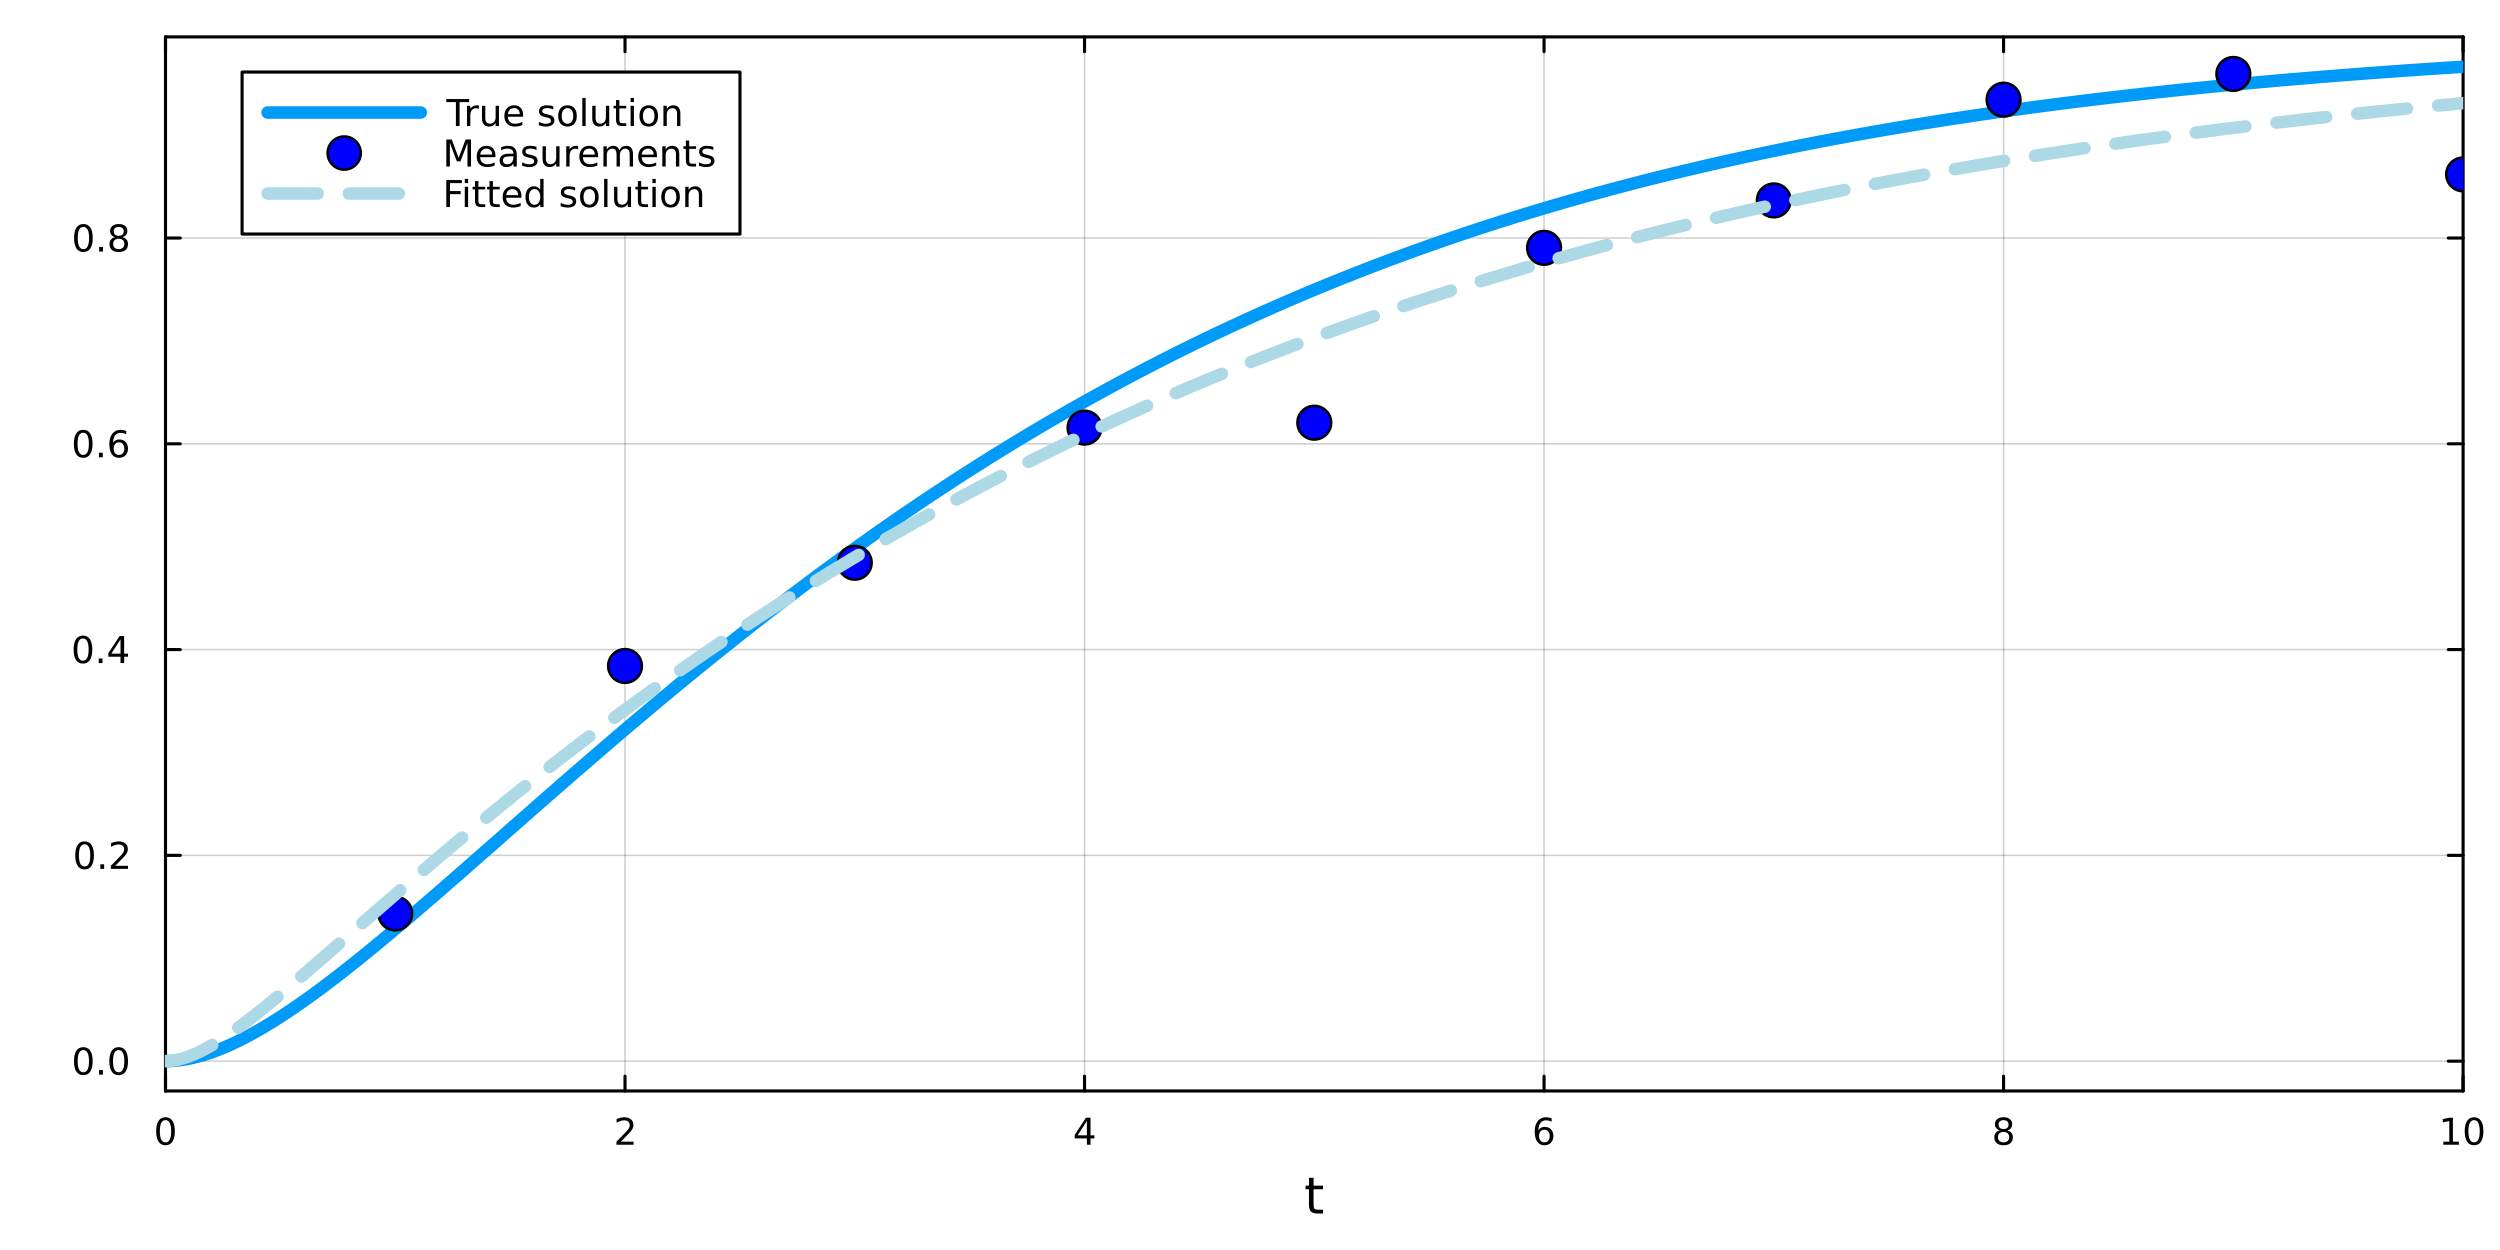 <?xml version="1.0" encoding="utf-8"?>
<svg xmlns="http://www.w3.org/2000/svg" xmlns:xlink="http://www.w3.org/1999/xlink" width="800" height="400" viewBox="0 0 3200 1600">
<rect x="0" y="0" width="3200" height="1600" fill="#333333" stroke="none"/>
<defs>
  <clipPath id="clip970">
    <rect x="0" y="0" width="3200" height="1600"/>
  </clipPath>
</defs>
<path clip-path="url(#clip970)" d="M0 1600 L3200 1600 L3200 0 L0 0  Z" fill="#ffffff" fill-rule="evenodd" fill-opacity="1"/>
<defs>
  <clipPath id="clip971">
    <rect x="640" y="0" width="2241" height="1600"/>
  </clipPath>
</defs>
<path clip-path="url(#clip970)" d="M211.842 1396.46 L3152.76 1396.46 L3152.76 47.244 L211.842 47.244  Z" fill="#ffffff" fill-rule="evenodd" fill-opacity="1"/>
<defs>
  <clipPath id="clip972">
    <rect x="211" y="47" width="2942" height="1350"/>
  </clipPath>
</defs>
<polyline clip-path="url(#clip972)" style="stroke:#000000; stroke-linecap:round; stroke-linejoin:round; stroke-width:2; stroke-opacity:0.1; fill:none" points="211.842,1396.46 211.842,47.244 "/>
<polyline clip-path="url(#clip972)" style="stroke:#000000; stroke-linecap:round; stroke-linejoin:round; stroke-width:2; stroke-opacity:0.1; fill:none" points="800.025,1396.46 800.025,47.244 "/>
<polyline clip-path="url(#clip972)" style="stroke:#000000; stroke-linecap:round; stroke-linejoin:round; stroke-width:2; stroke-opacity:0.1; fill:none" points="1388.21,1396.46 1388.21,47.244 "/>
<polyline clip-path="url(#clip972)" style="stroke:#000000; stroke-linecap:round; stroke-linejoin:round; stroke-width:2; stroke-opacity:0.1; fill:none" points="1976.39,1396.46 1976.39,47.244 "/>
<polyline clip-path="url(#clip972)" style="stroke:#000000; stroke-linecap:round; stroke-linejoin:round; stroke-width:2; stroke-opacity:0.1; fill:none" points="2564.57,1396.46 2564.57,47.244 "/>
<polyline clip-path="url(#clip972)" style="stroke:#000000; stroke-linecap:round; stroke-linejoin:round; stroke-width:2; stroke-opacity:0.1; fill:none" points="3152.76,1396.46 3152.76,47.244 "/>
<polyline clip-path="url(#clip972)" style="stroke:#000000; stroke-linecap:round; stroke-linejoin:round; stroke-width:2; stroke-opacity:0.1; fill:none" points="211.842,1396.46 211.842,47.244 "/>
<polyline clip-path="url(#clip972)" style="stroke:#000000; stroke-linecap:round; stroke-linejoin:round; stroke-width:2; stroke-opacity:0.1; fill:none" points="800.025,1396.46 800.025,47.244 "/>
<polyline clip-path="url(#clip972)" style="stroke:#000000; stroke-linecap:round; stroke-linejoin:round; stroke-width:2; stroke-opacity:0.1; fill:none" points="1388.21,1396.46 1388.21,47.244 "/>
<polyline clip-path="url(#clip972)" style="stroke:#000000; stroke-linecap:round; stroke-linejoin:round; stroke-width:2; stroke-opacity:0.1; fill:none" points="1976.39,1396.46 1976.39,47.244 "/>
<polyline clip-path="url(#clip972)" style="stroke:#000000; stroke-linecap:round; stroke-linejoin:round; stroke-width:2; stroke-opacity:0.1; fill:none" points="2564.57,1396.46 2564.57,47.244 "/>
<polyline clip-path="url(#clip972)" style="stroke:#000000; stroke-linecap:round; stroke-linejoin:round; stroke-width:2; stroke-opacity:0.1; fill:none" points="3152.76,1396.46 3152.76,47.244 "/>
<polyline clip-path="url(#clip972)" style="stroke:#000000; stroke-linecap:round; stroke-linejoin:round; stroke-width:2; stroke-opacity:0.1; fill:none" points="211.842,1358.27 3152.76,1358.27 "/>
<polyline clip-path="url(#clip972)" style="stroke:#000000; stroke-linecap:round; stroke-linejoin:round; stroke-width:2; stroke-opacity:0.1; fill:none" points="211.842,1094.87 3152.76,1094.87 "/>
<polyline clip-path="url(#clip972)" style="stroke:#000000; stroke-linecap:round; stroke-linejoin:round; stroke-width:2; stroke-opacity:0.1; fill:none" points="211.842,831.464 3152.76,831.464 "/>
<polyline clip-path="url(#clip972)" style="stroke:#000000; stroke-linecap:round; stroke-linejoin:round; stroke-width:2; stroke-opacity:0.1; fill:none" points="211.842,568.061 3152.76,568.061 "/>
<polyline clip-path="url(#clip972)" style="stroke:#000000; stroke-linecap:round; stroke-linejoin:round; stroke-width:2; stroke-opacity:0.1; fill:none" points="211.842,304.658 3152.76,304.658 "/>
<polyline clip-path="url(#clip972)" style="stroke:#000000; stroke-linecap:round; stroke-linejoin:round; stroke-width:2; stroke-opacity:0.1; fill:none" points="211.842,1358.27 3152.76,1358.27 "/>
<polyline clip-path="url(#clip972)" style="stroke:#000000; stroke-linecap:round; stroke-linejoin:round; stroke-width:2; stroke-opacity:0.1; fill:none" points="211.842,1094.87 3152.76,1094.87 "/>
<polyline clip-path="url(#clip972)" style="stroke:#000000; stroke-linecap:round; stroke-linejoin:round; stroke-width:2; stroke-opacity:0.1; fill:none" points="211.842,831.464 3152.76,831.464 "/>
<polyline clip-path="url(#clip972)" style="stroke:#000000; stroke-linecap:round; stroke-linejoin:round; stroke-width:2; stroke-opacity:0.1; fill:none" points="211.842,568.061 3152.76,568.061 "/>
<polyline clip-path="url(#clip972)" style="stroke:#000000; stroke-linecap:round; stroke-linejoin:round; stroke-width:2; stroke-opacity:0.1; fill:none" points="211.842,304.658 3152.76,304.658 "/>
<polyline clip-path="url(#clip970)" style="stroke:#000000; stroke-linecap:round; stroke-linejoin:round; stroke-width:4; stroke-opacity:1; fill:none" points="211.842,1396.46 3152.76,1396.46 "/>
<polyline clip-path="url(#clip970)" style="stroke:#000000; stroke-linecap:round; stroke-linejoin:round; stroke-width:4; stroke-opacity:1; fill:none" points="211.842,47.244 3152.76,47.244 "/>
<polyline clip-path="url(#clip970)" style="stroke:#000000; stroke-linecap:round; stroke-linejoin:round; stroke-width:4; stroke-opacity:1; fill:none" points="211.842,1396.46 211.842,1377.56 "/>
<polyline clip-path="url(#clip970)" style="stroke:#000000; stroke-linecap:round; stroke-linejoin:round; stroke-width:4; stroke-opacity:1; fill:none" points="800.025,1396.46 800.025,1377.56 "/>
<polyline clip-path="url(#clip970)" style="stroke:#000000; stroke-linecap:round; stroke-linejoin:round; stroke-width:4; stroke-opacity:1; fill:none" points="1388.21,1396.46 1388.21,1377.56 "/>
<polyline clip-path="url(#clip970)" style="stroke:#000000; stroke-linecap:round; stroke-linejoin:round; stroke-width:4; stroke-opacity:1; fill:none" points="1976.39,1396.46 1976.39,1377.56 "/>
<polyline clip-path="url(#clip970)" style="stroke:#000000; stroke-linecap:round; stroke-linejoin:round; stroke-width:4; stroke-opacity:1; fill:none" points="2564.57,1396.46 2564.57,1377.56 "/>
<polyline clip-path="url(#clip970)" style="stroke:#000000; stroke-linecap:round; stroke-linejoin:round; stroke-width:4; stroke-opacity:1; fill:none" points="3152.76,1396.46 3152.76,1377.56 "/>
<polyline clip-path="url(#clip970)" style="stroke:#000000; stroke-linecap:round; stroke-linejoin:round; stroke-width:4; stroke-opacity:1; fill:none" points="211.842,47.244 211.842,66.142 "/>
<polyline clip-path="url(#clip970)" style="stroke:#000000; stroke-linecap:round; stroke-linejoin:round; stroke-width:4; stroke-opacity:1; fill:none" points="800.025,47.244 800.025,66.142 "/>
<polyline clip-path="url(#clip970)" style="stroke:#000000; stroke-linecap:round; stroke-linejoin:round; stroke-width:4; stroke-opacity:1; fill:none" points="1388.21,47.244 1388.21,66.142 "/>
<polyline clip-path="url(#clip970)" style="stroke:#000000; stroke-linecap:round; stroke-linejoin:round; stroke-width:4; stroke-opacity:1; fill:none" points="1976.39,47.244 1976.39,66.142 "/>
<polyline clip-path="url(#clip970)" style="stroke:#000000; stroke-linecap:round; stroke-linejoin:round; stroke-width:4; stroke-opacity:1; fill:none" points="2564.57,47.244 2564.57,66.142 "/>
<polyline clip-path="url(#clip970)" style="stroke:#000000; stroke-linecap:round; stroke-linejoin:round; stroke-width:4; stroke-opacity:1; fill:none" points="3152.76,47.244 3152.76,66.142 "/>
<path clip-path="url(#clip970)" d="M211.842 1433.77 Q208.231 1433.77 206.403 1437.34 Q204.597 1440.88 204.597 1448.01 Q204.597 1455.12 206.403 1458.68 Q208.231 1462.22 211.842 1462.22 Q215.477 1462.22 217.282 1458.68 Q219.111 1455.12 219.111 1448.01 Q219.111 1440.88 217.282 1437.34 Q215.477 1433.77 211.842 1433.77 M211.842 1430.07 Q217.652 1430.07 220.708 1434.68 Q223.787 1439.26 223.787 1448.01 Q223.787 1456.74 220.708 1461.34 Q217.652 1465.93 211.842 1465.93 Q206.032 1465.93 202.953 1461.34 Q199.898 1456.74 199.898 1448.01 Q199.898 1439.26 202.953 1434.68 Q206.032 1430.07 211.842 1430.07 Z" fill="#000000" fill-rule="nonzero" fill-opacity="1" /><path clip-path="url(#clip970)" d="M794.678 1461.32 L810.997 1461.32 L810.997 1465.26 L789.053 1465.26 L789.053 1461.32 Q791.715 1458.57 796.298 1453.94 Q800.905 1449.28 802.085 1447.94 Q804.331 1445.42 805.21 1443.68 Q806.113 1441.92 806.113 1440.23 Q806.113 1437.48 804.169 1435.74 Q802.247 1434.01 799.145 1434.01 Q796.946 1434.01 794.493 1434.77 Q792.062 1435.53 789.284 1437.08 L789.284 1432.36 Q792.108 1431.23 794.562 1430.65 Q797.016 1430.07 799.053 1430.07 Q804.423 1430.07 807.618 1432.76 Q810.812 1435.44 810.812 1439.93 Q810.812 1442.06 810.002 1443.98 Q809.215 1445.88 807.108 1448.47 Q806.53 1449.14 803.428 1452.36 Q800.326 1455.56 794.678 1461.32 Z" fill="#000000" fill-rule="nonzero" fill-opacity="1" /><path clip-path="url(#clip970)" d="M1391.22 1434.77 L1379.41 1453.22 L1391.22 1453.22 L1391.22 1434.77 M1389.99 1430.7 L1395.87 1430.7 L1395.87 1453.22 L1400.8 1453.22 L1400.8 1457.11 L1395.87 1457.11 L1395.87 1465.26 L1391.22 1465.26 L1391.22 1457.11 L1375.62 1457.11 L1375.62 1452.59 L1389.99 1430.7 Z" fill="#000000" fill-rule="nonzero" fill-opacity="1" /><path clip-path="url(#clip970)" d="M1976.8 1446.11 Q1973.65 1446.11 1971.8 1448.27 Q1969.97 1450.42 1969.97 1454.17 Q1969.97 1457.89 1971.8 1460.07 Q1973.65 1462.22 1976.8 1462.22 Q1979.94 1462.22 1981.77 1460.07 Q1983.62 1457.89 1983.62 1454.17 Q1983.62 1450.42 1981.77 1448.27 Q1979.94 1446.11 1976.8 1446.11 M1986.08 1431.46 L1986.08 1435.72 Q1984.32 1434.89 1982.51 1434.45 Q1980.73 1434.01 1978.97 1434.01 Q1974.34 1434.01 1971.89 1437.13 Q1969.46 1440.26 1969.11 1446.58 Q1970.48 1444.56 1972.54 1443.5 Q1974.6 1442.41 1977.07 1442.41 Q1982.28 1442.41 1985.29 1445.58 Q1988.32 1448.73 1988.32 1454.17 Q1988.32 1459.49 1985.18 1462.71 Q1982.03 1465.93 1976.8 1465.93 Q1970.8 1465.93 1967.63 1461.34 Q1964.46 1456.74 1964.46 1448.01 Q1964.46 1439.82 1968.35 1434.95 Q1972.24 1430.07 1978.79 1430.07 Q1980.55 1430.07 1982.33 1430.42 Q1984.13 1430.77 1986.08 1431.46 Z" fill="#000000" fill-rule="nonzero" fill-opacity="1" /><path clip-path="url(#clip970)" d="M2564.57 1448.84 Q2561.24 1448.84 2559.32 1450.63 Q2557.42 1452.41 2557.42 1455.53 Q2557.42 1458.66 2559.32 1460.44 Q2561.24 1462.22 2564.57 1462.22 Q2567.91 1462.22 2569.83 1460.44 Q2571.75 1458.64 2571.75 1455.53 Q2571.75 1452.41 2569.83 1450.63 Q2567.93 1448.84 2564.57 1448.84 M2559.9 1446.85 Q2556.89 1446.11 2555.2 1444.05 Q2553.53 1441.99 2553.53 1439.03 Q2553.53 1434.89 2556.47 1432.48 Q2559.43 1430.07 2564.57 1430.07 Q2569.74 1430.07 2572.67 1432.48 Q2575.61 1434.89 2575.61 1439.03 Q2575.61 1441.99 2573.92 1444.05 Q2572.26 1446.11 2569.27 1446.85 Q2572.65 1447.64 2574.53 1449.93 Q2576.42 1452.22 2576.42 1455.53 Q2576.42 1460.56 2573.35 1463.24 Q2570.29 1465.93 2564.57 1465.93 Q2558.86 1465.93 2555.78 1463.24 Q2552.72 1460.56 2552.72 1455.53 Q2552.72 1452.22 2554.62 1449.93 Q2556.52 1447.64 2559.9 1446.85 M2558.18 1439.47 Q2558.18 1442.15 2559.85 1443.66 Q2561.54 1445.16 2564.57 1445.16 Q2567.58 1445.16 2569.27 1443.66 Q2570.99 1442.15 2570.99 1439.47 Q2570.99 1436.78 2569.27 1435.28 Q2567.58 1433.77 2564.57 1433.77 Q2561.54 1433.77 2559.85 1435.28 Q2558.18 1436.78 2558.18 1439.47 Z" fill="#000000" fill-rule="nonzero" fill-opacity="1" /><path clip-path="url(#clip970)" d="M3127.44 1461.32 L3135.08 1461.32 L3135.08 1434.95 L3126.77 1436.62 L3126.77 1432.36 L3135.04 1430.7 L3139.71 1430.7 L3139.71 1461.32 L3147.35 1461.32 L3147.35 1465.26 L3127.44 1465.26 L3127.44 1461.32 Z" fill="#000000" fill-rule="nonzero" fill-opacity="1" /><path clip-path="url(#clip970)" d="M3166.8 1433.77 Q3163.18 1433.77 3161.36 1437.34 Q3159.55 1440.88 3159.55 1448.01 Q3159.55 1455.12 3161.36 1458.68 Q3163.18 1462.22 3166.8 1462.22 Q3170.43 1462.22 3172.23 1458.68 Q3174.06 1455.12 3174.06 1448.01 Q3174.06 1440.88 3172.23 1437.34 Q3170.43 1433.77 3166.8 1433.77 M3166.8 1430.07 Q3172.61 1430.07 3175.66 1434.68 Q3178.74 1439.26 3178.74 1448.01 Q3178.74 1456.74 3175.66 1461.34 Q3172.61 1465.93 3166.8 1465.93 Q3160.99 1465.93 3157.91 1461.34 Q3154.85 1456.74 3154.85 1448.01 Q3154.85 1439.26 3157.91 1434.68 Q3160.99 1430.07 3166.8 1430.07 Z" fill="#000000" fill-rule="nonzero" fill-opacity="1" /><path clip-path="url(#clip970)" d="M1681.36 1507.55 L1681.36 1517.67 L1693.42 1517.67 L1693.42 1522.22 L1681.36 1522.22 L1681.36 1541.58 Q1681.36 1545.94 1682.54 1547.18 Q1683.75 1548.42 1687.41 1548.42 L1693.42 1548.42 L1693.42 1553.32 L1687.41 1553.32 Q1680.63 1553.32 1678.05 1550.81 Q1675.47 1548.26 1675.47 1541.58 L1675.47 1522.22 L1671.18 1522.22 L1671.18 1517.67 L1675.47 1517.67 L1675.47 1507.55 L1681.36 1507.55 Z" fill="#000000" fill-rule="nonzero" fill-opacity="1" /><polyline clip-path="url(#clip970)" style="stroke:#000000; stroke-linecap:round; stroke-linejoin:round; stroke-width:4; stroke-opacity:1; fill:none" points="211.842,1396.46 211.842,47.244 "/>
<polyline clip-path="url(#clip970)" style="stroke:#000000; stroke-linecap:round; stroke-linejoin:round; stroke-width:4; stroke-opacity:1; fill:none" points="3152.76,1396.46 3152.76,47.244 "/>
<polyline clip-path="url(#clip970)" style="stroke:#000000; stroke-linecap:round; stroke-linejoin:round; stroke-width:4; stroke-opacity:1; fill:none" points="211.842,1358.27 230.74,1358.27 "/>
<polyline clip-path="url(#clip970)" style="stroke:#000000; stroke-linecap:round; stroke-linejoin:round; stroke-width:4; stroke-opacity:1; fill:none" points="211.842,1094.87 230.74,1094.87 "/>
<polyline clip-path="url(#clip970)" style="stroke:#000000; stroke-linecap:round; stroke-linejoin:round; stroke-width:4; stroke-opacity:1; fill:none" points="211.842,831.464 230.74,831.464 "/>
<polyline clip-path="url(#clip970)" style="stroke:#000000; stroke-linecap:round; stroke-linejoin:round; stroke-width:4; stroke-opacity:1; fill:none" points="211.842,568.061 230.74,568.061 "/>
<polyline clip-path="url(#clip970)" style="stroke:#000000; stroke-linecap:round; stroke-linejoin:round; stroke-width:4; stroke-opacity:1; fill:none" points="211.842,304.658 230.74,304.658 "/>
<polyline clip-path="url(#clip970)" style="stroke:#000000; stroke-linecap:round; stroke-linejoin:round; stroke-width:4; stroke-opacity:1; fill:none" points="3152.76,1358.27 3133.86,1358.27 "/>
<polyline clip-path="url(#clip970)" style="stroke:#000000; stroke-linecap:round; stroke-linejoin:round; stroke-width:4; stroke-opacity:1; fill:none" points="3152.76,1094.87 3133.86,1094.87 "/>
<polyline clip-path="url(#clip970)" style="stroke:#000000; stroke-linecap:round; stroke-linejoin:round; stroke-width:4; stroke-opacity:1; fill:none" points="3152.76,831.464 3133.86,831.464 "/>
<polyline clip-path="url(#clip970)" style="stroke:#000000; stroke-linecap:round; stroke-linejoin:round; stroke-width:4; stroke-opacity:1; fill:none" points="3152.76,568.061 3133.86,568.061 "/>
<polyline clip-path="url(#clip970)" style="stroke:#000000; stroke-linecap:round; stroke-linejoin:round; stroke-width:4; stroke-opacity:1; fill:none" points="3152.76,304.658 3133.86,304.658 "/>
<path clip-path="url(#clip970)" d="M106.667 1344.07 Q103.056 1344.07 101.227 1347.63 Q99.421 1351.18 99.421 1358.31 Q99.421 1365.41 101.227 1368.98 Q103.056 1372.52 106.667 1372.52 Q110.301 1372.52 112.106 1368.98 Q113.935 1365.41 113.935 1358.31 Q113.935 1351.18 112.106 1347.63 Q110.301 1344.07 106.667 1344.07 M106.667 1340.37 Q112.477 1340.37 115.532 1344.97 Q118.611 1349.56 118.611 1358.31 Q118.611 1367.03 115.532 1371.64 Q112.477 1376.22 106.667 1376.22 Q100.857 1376.22 97.778 1371.64 Q94.722 1367.03 94.722 1358.31 Q94.722 1349.56 97.778 1344.97 Q100.857 1340.37 106.667 1340.37 Z" fill="#000000" fill-rule="nonzero" fill-opacity="1" /><path clip-path="url(#clip970)" d="M126.829 1369.67 L131.713 1369.67 L131.713 1375.55 L126.829 1375.55 L126.829 1369.67 Z" fill="#000000" fill-rule="nonzero" fill-opacity="1" /><path clip-path="url(#clip970)" d="M151.898 1344.07 Q148.287 1344.07 146.458 1347.63 Q144.653 1351.18 144.653 1358.31 Q144.653 1365.41 146.458 1368.98 Q148.287 1372.52 151.898 1372.52 Q155.532 1372.52 157.338 1368.98 Q159.166 1365.41 159.166 1358.31 Q159.166 1351.18 157.338 1347.63 Q155.532 1344.07 151.898 1344.07 M151.898 1340.37 Q157.708 1340.37 160.764 1344.97 Q163.842 1349.56 163.842 1358.31 Q163.842 1367.03 160.764 1371.64 Q157.708 1376.22 151.898 1376.22 Q146.088 1376.22 143.009 1371.64 Q139.954 1367.03 139.954 1358.31 Q139.954 1349.56 143.009 1344.97 Q146.088 1340.37 151.898 1340.37 Z" fill="#000000" fill-rule="nonzero" fill-opacity="1" /><path clip-path="url(#clip970)" d="M108.264 1080.67 Q104.653 1080.67 102.824 1084.23 Q101.019 1087.77 101.019 1094.9 Q101.019 1102.01 102.824 1105.57 Q104.653 1109.11 108.264 1109.11 Q111.898 1109.11 113.704 1105.57 Q115.532 1102.01 115.532 1094.9 Q115.532 1087.77 113.704 1084.23 Q111.898 1080.67 108.264 1080.67 M108.264 1076.96 Q114.074 1076.96 117.13 1081.57 Q120.208 1086.15 120.208 1094.9 Q120.208 1103.63 117.13 1108.24 Q114.074 1112.82 108.264 1112.82 Q102.454 1112.82 99.375 1108.24 Q96.32 1103.63 96.32 1094.9 Q96.32 1086.15 99.375 1081.57 Q102.454 1076.96 108.264 1076.96 Z" fill="#000000" fill-rule="nonzero" fill-opacity="1" /><path clip-path="url(#clip970)" d="M128.426 1106.27 L133.31 1106.27 L133.31 1112.15 L128.426 1112.15 L128.426 1106.27 Z" fill="#000000" fill-rule="nonzero" fill-opacity="1" /><path clip-path="url(#clip970)" d="M147.523 1108.21 L163.842 1108.21 L163.842 1112.15 L141.898 1112.15 L141.898 1108.21 Q144.56 1105.46 149.143 1100.83 Q153.75 1096.18 154.93 1094.83 Q157.176 1092.31 158.055 1090.57 Q158.958 1088.81 158.958 1087.12 Q158.958 1084.37 157.014 1082.63 Q155.092 1080.9 151.991 1080.9 Q149.791 1080.9 147.338 1081.66 Q144.907 1082.43 142.129 1083.98 L142.129 1079.25 Q144.954 1078.12 147.407 1077.54 Q149.861 1076.96 151.898 1076.96 Q157.268 1076.96 160.463 1079.65 Q163.657 1082.33 163.657 1086.82 Q163.657 1088.95 162.847 1090.87 Q162.06 1092.77 159.953 1095.37 Q159.375 1096.04 156.273 1099.25 Q153.171 1102.45 147.523 1108.21 Z" fill="#000000" fill-rule="nonzero" fill-opacity="1" /><path clip-path="url(#clip970)" d="M106.181 817.263 Q102.57 817.263 100.741 820.828 Q98.935 824.369 98.935 831.499 Q98.935 838.605 100.741 842.17 Q102.57 845.712 106.181 845.712 Q109.815 845.712 111.62 842.17 Q113.449 838.605 113.449 831.499 Q113.449 824.369 111.62 820.828 Q109.815 817.263 106.181 817.263 M106.181 813.559 Q111.991 813.559 115.046 818.166 Q118.125 822.749 118.125 831.499 Q118.125 840.226 115.046 844.832 Q111.991 849.415 106.181 849.415 Q100.37 849.415 97.292 844.832 Q94.236 840.226 94.236 831.499 Q94.236 822.749 97.292 818.166 Q100.37 813.559 106.181 813.559 Z" fill="#000000" fill-rule="nonzero" fill-opacity="1" /><path clip-path="url(#clip970)" d="M126.343 842.865 L131.227 842.865 L131.227 848.744 L126.343 848.744 L126.343 842.865 Z" fill="#000000" fill-rule="nonzero" fill-opacity="1" /><path clip-path="url(#clip970)" d="M154.259 818.258 L142.454 836.707 L154.259 836.707 L154.259 818.258 M153.032 814.184 L158.912 814.184 L158.912 836.707 L163.842 836.707 L163.842 840.596 L158.912 840.596 L158.912 848.744 L154.259 848.744 L154.259 840.596 L138.657 840.596 L138.657 836.082 L153.032 814.184 Z" fill="#000000" fill-rule="nonzero" fill-opacity="1" /><path clip-path="url(#clip970)" d="M106.505 553.86 Q102.894 553.86 101.065 557.425 Q99.259 560.966 99.259 568.096 Q99.259 575.202 101.065 578.767 Q102.894 582.309 106.505 582.309 Q110.139 582.309 111.944 578.767 Q113.773 575.202 113.773 568.096 Q113.773 560.966 111.944 557.425 Q110.139 553.86 106.505 553.86 M106.505 550.156 Q112.315 550.156 115.37 554.762 Q118.449 559.346 118.449 568.096 Q118.449 576.823 115.37 581.429 Q112.315 586.012 106.505 586.012 Q100.695 586.012 97.616 581.429 Q94.56 576.823 94.56 568.096 Q94.56 559.346 97.616 554.762 Q100.695 550.156 106.505 550.156 Z" fill="#000000" fill-rule="nonzero" fill-opacity="1" /><path clip-path="url(#clip970)" d="M126.667 579.461 L131.551 579.461 L131.551 585.341 L126.667 585.341 L126.667 579.461 Z" fill="#000000" fill-rule="nonzero" fill-opacity="1" /><path clip-path="url(#clip970)" d="M152.315 566.198 Q149.166 566.198 147.315 568.35 Q145.486 570.503 145.486 574.253 Q145.486 577.98 147.315 580.156 Q149.166 582.309 152.315 582.309 Q155.463 582.309 157.291 580.156 Q159.143 577.98 159.143 574.253 Q159.143 570.503 157.291 568.35 Q155.463 566.198 152.315 566.198 M161.597 551.545 L161.597 555.804 Q159.838 554.971 158.032 554.531 Q156.25 554.091 154.491 554.091 Q149.861 554.091 147.407 557.216 Q144.977 560.341 144.629 566.661 Q145.995 564.647 148.055 563.582 Q150.116 562.494 152.592 562.494 Q157.801 562.494 160.81 565.665 Q163.842 568.813 163.842 574.253 Q163.842 579.577 160.694 582.795 Q157.546 586.012 152.315 586.012 Q146.319 586.012 143.148 581.429 Q139.977 576.823 139.977 568.096 Q139.977 559.901 143.866 555.04 Q147.754 550.156 154.305 550.156 Q156.065 550.156 157.847 550.503 Q159.653 550.85 161.597 551.545 Z" fill="#000000" fill-rule="nonzero" fill-opacity="1" /><path clip-path="url(#clip970)" d="M106.759 290.457 Q103.148 290.457 101.32 294.021 Q99.514 297.563 99.514 304.693 Q99.514 311.799 101.32 315.364 Q103.148 318.905 106.759 318.905 Q110.394 318.905 112.199 315.364 Q114.028 311.799 114.028 304.693 Q114.028 297.563 112.199 294.021 Q110.394 290.457 106.759 290.457 M106.759 286.753 Q112.569 286.753 115.625 291.359 Q118.704 295.943 118.704 304.693 Q118.704 313.419 115.625 318.026 Q112.569 322.609 106.759 322.609 Q100.949 322.609 97.871 318.026 Q94.815 313.419 94.815 304.693 Q94.815 295.943 97.871 291.359 Q100.949 286.753 106.759 286.753 Z" fill="#000000" fill-rule="nonzero" fill-opacity="1" /><path clip-path="url(#clip970)" d="M126.921 316.058 L131.805 316.058 L131.805 321.938 L126.921 321.938 L126.921 316.058 Z" fill="#000000" fill-rule="nonzero" fill-opacity="1" /><path clip-path="url(#clip970)" d="M151.991 305.526 Q148.657 305.526 146.736 307.308 Q144.838 309.091 144.838 312.216 Q144.838 315.341 146.736 317.123 Q148.657 318.905 151.991 318.905 Q155.324 318.905 157.245 317.123 Q159.166 315.318 159.166 312.216 Q159.166 309.091 157.245 307.308 Q155.347 305.526 151.991 305.526 M147.315 303.535 Q144.305 302.794 142.616 300.734 Q140.949 298.674 140.949 295.711 Q140.949 291.568 143.889 289.16 Q146.852 286.753 151.991 286.753 Q157.153 286.753 160.092 289.16 Q163.032 291.568 163.032 295.711 Q163.032 298.674 161.342 300.734 Q159.676 302.794 156.69 303.535 Q160.069 304.322 161.944 306.614 Q163.842 308.906 163.842 312.216 Q163.842 317.239 160.764 319.924 Q157.708 322.609 151.991 322.609 Q146.273 322.609 143.194 319.924 Q140.139 317.239 140.139 312.216 Q140.139 308.906 142.037 306.614 Q143.935 304.322 147.315 303.535 M145.602 296.151 Q145.602 298.836 147.268 300.341 Q148.958 301.845 151.991 301.845 Q155 301.845 156.69 300.341 Q158.403 298.836 158.403 296.151 Q158.403 293.466 156.69 291.961 Q155 290.457 151.991 290.457 Q148.958 290.457 147.268 291.961 Q145.602 293.466 145.602 296.151 Z" fill="#000000" fill-rule="nonzero" fill-opacity="1" /><polyline clip-path="url(#clip972)" style="stroke:#009af9; stroke-linecap:round; stroke-linejoin:round; stroke-width:16; stroke-opacity:1; fill:none" points="211.842,1358.27 214.786,1358.24 217.73,1358.14 220.674,1357.98 223.618,1357.76 226.562,1357.48 229.505,1357.14 232.449,1356.75 235.393,1356.3 238.337,1355.79 241.281,1355.24 244.225,1354.63 247.169,1353.97 250.112,1353.27 253.056,1352.51 256,1351.71 258.944,1350.87 261.888,1349.98 264.832,1349.04 267.776,1348.07 270.719,1347.05 273.663,1345.99 276.607,1344.9 279.551,1343.77 282.495,1342.59 285.439,1341.39 288.383,1340.14 291.326,1338.86 294.27,1337.55 297.214,1336.21 300.158,1334.83 303.102,1333.42 306.046,1331.98 308.99,1330.51 311.933,1329.01 314.877,1327.48 317.821,1325.92 320.765,1324.33 323.709,1322.72 326.653,1321.08 329.597,1319.42 332.54,1317.73 335.484,1316.01 338.428,1314.27 341.372,1312.51 344.316,1310.73 347.26,1308.92 350.204,1307.09 353.147,1305.24 356.091,1303.37 359.035,1301.48 361.979,1299.57 364.923,1297.64 367.867,1295.69 370.811,1293.72 373.754,1291.73 376.698,1289.73 379.642,1287.7 382.586,1285.66 385.53,1283.61 388.474,1281.54 391.418,1279.45 394.361,1277.35 397.305,1275.23 400.249,1273.1 403.193,1270.95 406.137,1268.79 409.081,1266.61 412.025,1264.42 414.968,1262.22 417.912,1260.01 420.856,1257.78 423.8,1255.54 426.744,1253.29 429.688,1251.03 432.632,1248.76 435.575,1246.47 438.519,1244.18 441.463,1241.87 444.407,1239.56 447.351,1237.23 450.295,1234.9 453.239,1232.55 456.182,1230.2 459.126,1227.84 462.07,1225.47 465.014,1223.09 467.958,1220.7 470.902,1218.3 473.846,1215.9 476.789,1213.49 479.733,1211.07 482.677,1208.64 485.621,1206.21 488.565,1203.77 491.509,1201.32 494.453,1198.87 497.397,1196.41 500.34,1193.95 503.284,1191.48 506.228,1189 509.172,1186.52 512.116,1184.03 515.06,1181.54 518.004,1179.04 520.947,1176.54 523.891,1174.03 526.835,1171.52 529.779,1169.01 532.723,1166.49 535.667,1163.96 538.611,1161.43 541.554,1158.9 544.498,1156.37 547.442,1153.83 550.386,1151.28 553.33,1148.74 556.274,1146.19 559.218,1143.64 562.161,1141.08 565.105,1138.53 568.049,1135.97 570.993,1133.4 573.937,1130.84 576.881,1128.27 579.825,1125.7 582.768,1123.13 585.712,1120.56 588.656,1117.98 591.6,1115.41 594.544,1112.83 597.488,1110.25 600.432,1107.67 603.375,1105.09 606.319,1102.5 609.263,1099.92 612.207,1097.34 615.151,1094.75 618.095,1092.16 621.039,1089.57 623.982,1086.99 626.926,1084.4 629.87,1081.81 632.814,1079.22 635.758,1076.63 638.702,1074.04 641.646,1071.45 644.589,1068.86 647.533,1066.27 650.477,1063.68 653.421,1061.09 656.365,1058.5 659.309,1055.91 662.253,1053.32 665.196,1050.73 668.14,1048.14 671.084,1045.55 674.028,1042.97 676.972,1040.38 679.916,1037.8 682.86,1035.21 685.803,1032.63 688.747,1030.05 691.691,1027.47 694.635,1024.89 697.579,1022.31 700.523,1019.73 703.467,1017.15 706.41,1014.58 709.354,1012.01 712.298,1009.43 715.242,1006.86 718.186,1004.3 721.13,1001.73 724.074,999.163 727.017,996.6 729.961,994.039 732.905,991.479 735.849,988.921 738.793,986.365 741.737,983.811 744.681,981.26 747.624,978.71 750.568,976.163 753.512,973.617 756.456,971.074 759.4,968.533 762.344,965.995 765.288,963.459 768.231,960.925 771.175,958.393 774.119,955.865 777.063,953.338 780.007,950.814 782.951,948.293 785.895,945.775 788.838,943.259 791.782,940.746 794.726,938.235 797.67,935.728 800.614,933.223 803.558,930.721 806.502,928.222 809.445,925.726 812.389,923.233 815.333,920.743 818.277,918.255 821.221,915.771 824.165,913.29 827.109,910.813 830.052,908.338 832.996,905.866 835.94,903.398 838.884,900.933 841.828,898.471 844.772,896.013 847.716,893.558 850.659,891.106 853.603,888.657 856.547,886.212 859.491,883.771 862.435,881.333 865.379,878.898 868.323,876.467 871.266,874.04 874.21,871.616 877.154,869.195 880.098,866.778 883.042,864.365 885.986,861.956 888.93,859.55 891.873,857.147 894.817,854.749 897.761,852.354 900.705,849.963 903.649,847.576 906.593,845.192 909.537,842.812 912.48,840.437 915.424,838.064 918.368,835.696 921.312,833.332 924.256,830.971 927.2,828.615 930.144,826.262 933.087,823.914 936.031,821.569 938.975,819.228 941.919,816.891 944.863,814.559 947.807,812.23 950.751,809.905 953.694,807.585 956.638,805.268 959.582,802.956 962.526,800.647 965.47,798.343 968.414,796.043 971.358,793.747 974.301,791.455 977.245,789.168 980.189,786.884 983.133,784.605 986.077,782.33 989.021,780.059 991.965,777.793 994.908,775.531 997.852,773.273 1000.8,771.019 1003.74,768.77 1006.68,766.525 1009.63,764.284 1012.57,762.047 1015.52,759.815 1018.46,757.588 1021.4,755.364 1024.35,753.145 1027.29,750.931 1030.23,748.72 1033.18,746.515 1036.12,744.313 1039.07,742.116 1042.01,739.924 1044.95,737.736 1047.9,735.552 1050.84,733.373 1053.79,731.198 1056.73,729.028 1059.67,726.862 1062.62,724.7 1065.56,722.544 1068.5,720.391 1071.45,718.243 1074.39,716.1 1077.34,713.961 1080.28,711.826 1083.22,709.697 1086.17,707.571 1089.11,705.45 1092.06,703.334 1095,701.222 1097.94,699.115 1100.89,697.012 1103.83,694.914 1106.77,692.82 1109.72,690.731 1112.66,688.647 1115.61,686.567 1118.55,684.491 1121.49,682.421 1124.44,680.354 1127.38,678.293 1130.33,676.236 1133.27,674.183 1136.21,672.135 1139.16,670.092 1142.1,668.054 1145.05,666.019 1147.99,663.99 1150.93,661.965 1153.88,659.945 1156.82,657.929 1159.76,655.918 1162.71,653.912 1165.65,651.91 1168.6,649.913 1171.54,647.921 1174.48,645.933 1177.43,643.95 1180.37,641.971 1183.32,639.998 1186.26,638.028 1189.2,636.064 1192.15,634.104 1195.09,632.149 1198.03,630.198 1200.98,628.252 1203.92,626.311 1206.87,624.374 1209.81,622.442 1212.75,620.515 1215.7,618.592 1218.64,616.674 1221.59,614.761 1224.53,612.852 1227.47,610.948 1230.42,609.049 1233.36,607.155 1236.3,605.265 1239.25,603.379 1242.19,601.499 1245.14,599.623 1248.08,597.752 1251.02,595.885 1253.97,594.023 1256.91,592.166 1259.86,590.313 1262.8,588.465 1265.74,586.622 1268.69,584.784 1271.63,582.95 1274.57,581.12 1277.52,579.296 1280.46,577.475 1283.41,575.66 1286.35,573.849 1289.29,572.043 1292.24,570.242 1295.18,568.445 1298.13,566.652 1301.07,564.865 1304.01,563.082 1306.96,561.303 1309.9,559.53 1312.85,557.76 1315.79,555.996 1318.73,554.236 1321.68,552.481 1324.62,550.73 1327.56,548.984 1330.51,547.242 1333.45,545.505 1336.4,543.773 1339.34,542.045 1342.28,540.322 1345.23,538.603 1348.17,536.889 1351.12,535.18 1354.06,533.475 1357,531.774 1359.95,530.079 1362.89,528.387 1365.83,526.701 1368.78,525.019 1371.72,523.341 1374.67,521.668 1377.61,519.999 1380.55,518.335 1383.5,516.676 1386.44,515.021 1389.39,513.371 1392.33,511.725 1395.27,510.084 1398.22,508.447 1401.16,506.815 1404.1,505.187 1407.05,503.564 1409.99,501.945 1412.94,500.331 1415.88,498.721 1418.82,497.116 1421.77,495.515 1424.71,493.919 1427.66,492.327 1430.6,490.739 1433.54,489.157 1436.49,487.578 1439.43,486.004 1442.37,484.435 1445.32,482.87 1448.26,481.309 1451.21,479.753 1454.15,478.201 1457.09,476.654 1460.04,475.111 1462.98,473.573 1465.93,472.039 1468.87,470.51 1471.81,468.985 1474.76,467.464 1477.7,465.948 1480.64,464.436 1483.59,462.928 1486.53,461.425 1489.48,459.926 1492.42,458.432 1495.36,456.942 1498.31,455.456 1501.25,453.975 1504.2,452.498 1507.14,451.025 1510.08,449.557 1513.03,448.093 1515.97,446.633 1518.92,445.178 1521.86,443.727 1524.8,442.28 1527.75,440.837 1530.69,439.399 1533.63,437.965 1536.58,436.535 1539.52,435.11 1542.47,433.688 1545.41,432.271 1548.35,430.859 1551.3,429.45 1554.24,428.046 1557.19,426.646 1560.13,425.25 1563.07,423.858 1566.02,422.47 1568.96,421.087 1571.9,419.708 1574.85,418.333 1577.79,416.962 1580.74,415.595 1583.68,414.232 1586.62,412.874 1589.57,411.52 1592.51,410.17 1595.46,408.823 1598.4,407.482 1601.34,406.144 1604.29,404.81 1607.23,403.48 1610.17,402.155 1613.12,400.833 1616.06,399.516 1619.01,398.202 1621.95,396.893 1624.89,395.588 1627.84,394.287 1630.78,392.989 1633.73,391.696 1636.67,390.407 1639.61,389.122 1642.56,387.841 1645.5,386.564 1648.44,385.291 1651.39,384.022 1654.33,382.756 1657.28,381.495 1660.22,380.238 1663.16,378.985 1666.11,377.735 1669.05,376.49 1672,375.249 1674.94,374.011 1677.88,372.778 1680.83,371.548 1683.77,370.322 1686.71,369.1 1689.66,367.882 1692.6,366.668 1695.55,365.458 1698.49,364.252 1701.43,363.05 1704.38,361.851 1707.32,360.656 1710.27,359.465 1713.21,358.278 1716.15,357.095 1719.1,355.916 1722.04,354.741 1724.99,353.569 1727.93,352.401 1730.87,351.237 1733.82,350.077 1736.76,348.92 1739.7,347.767 1742.65,346.618 1745.59,345.473 1748.54,344.332 1751.48,343.194 1754.42,342.06 1757.37,340.929 1760.31,339.803 1763.26,338.68 1766.2,337.56 1769.14,336.445 1772.09,335.333 1775.03,334.225 1777.97,333.12 1780.92,332.019 1783.86,330.922 1786.81,329.828 1789.75,328.738 1792.69,327.651 1795.64,326.569 1798.58,325.489 1801.53,324.414 1804.47,323.341 1807.41,322.273 1810.36,321.208 1813.3,320.146 1816.24,319.088 1819.19,318.034 1822.13,316.983 1825.08,315.935 1828.02,314.892 1830.96,313.851 1833.91,312.814 1836.85,311.781 1839.8,310.751 1842.74,309.724 1845.68,308.701 1848.63,307.682 1851.57,306.665 1854.51,305.653 1857.46,304.643 1860.4,303.637 1863.35,302.635 1866.29,301.636 1869.23,300.64 1872.18,299.647 1875.12,298.658 1878.07,297.673 1881.01,296.69 1883.95,295.711 1886.9,294.736 1889.84,293.763 1892.78,292.794 1895.73,291.829 1898.67,290.866 1901.62,289.907 1904.56,288.951 1907.5,287.999 1910.45,287.05 1913.39,286.104 1916.34,285.161 1919.28,284.222 1922.22,283.285 1925.17,282.352 1928.11,281.422 1931.06,280.496 1934,279.573 1936.94,278.652 1939.89,277.735 1942.83,276.822 1945.77,275.911 1948.72,275.004 1951.66,274.099 1954.61,273.198 1957.55,272.3 1960.49,271.405 1963.44,270.514 1966.38,269.625 1969.33,268.74 1972.27,267.857 1975.21,266.978 1978.16,266.102 1981.1,265.229 1984.04,264.359 1986.99,263.492 1989.93,262.628 1992.88,261.767 1995.82,260.909 1998.76,260.055 2001.71,259.203 2004.65,258.354 2007.6,257.509 2010.54,256.666 2013.48,255.826 2016.43,254.99 2019.37,254.156 2022.31,253.325 2025.26,252.498 2028.2,251.673 2031.15,250.851 2034.09,250.032 2037.03,249.216 2039.98,248.403 2042.92,247.592 2045.87,246.785 2048.81,245.981 2051.75,245.179 2054.7,244.38 2057.64,243.585 2060.58,242.792 2063.53,242.001 2066.47,241.214 2069.42,240.43 2072.36,239.648 2075.3,238.869 2078.25,238.093 2081.19,237.32 2084.14,236.549 2087.08,235.782 2090.02,235.017 2092.97,234.255 2095.91,233.495 2098.85,232.738 2101.8,231.984 2104.74,231.233 2107.69,230.485 2110.63,229.739 2113.57,228.996 2116.52,228.255 2119.46,227.518 2122.41,226.782 2125.35,226.05 2128.29,225.32 2131.24,224.593 2134.18,223.869 2137.13,223.147 2140.07,222.428 2143.01,221.711 2145.96,220.997 2148.9,220.286 2151.84,219.577 2154.79,218.871 2157.73,218.167 2160.68,217.466 2163.62,216.768 2166.56,216.072 2169.51,215.379 2172.45,214.688 2175.4,214 2178.34,213.314 2181.28,212.631 2184.23,211.95 2187.17,211.272 2190.11,210.596 2193.06,209.923 2196,209.252 2198.95,208.584 2201.89,207.918 2204.83,207.255 2207.78,206.594 2210.72,205.936 2213.67,205.28 2216.61,204.626 2219.55,203.975 2222.5,203.326 2225.44,202.68 2228.38,202.036 2231.33,201.395 2234.27,200.756 2237.22,200.119 2240.16,199.484 2243.1,198.852 2246.05,198.223 2248.99,197.596 2251.94,196.971 2254.88,196.348 2257.82,195.728 2260.77,195.11 2263.71,194.494 2266.65,193.881 2269.6,193.27 2272.54,192.661 2275.49,192.055 2278.43,191.451 2281.37,190.849 2284.32,190.249 2287.26,189.652 2290.21,189.057 2293.15,188.464 2296.09,187.874 2299.04,187.285 2301.98,186.699 2304.92,186.115 2307.87,185.534 2310.81,184.954 2313.76,184.377 2316.7,183.802 2319.64,183.229 2322.59,182.658 2325.53,182.09 2328.48,181.523 2331.42,180.959 2334.36,180.397 2337.31,179.837 2340.25,179.279 2343.2,178.723 2346.14,178.17 2349.08,177.618 2352.03,177.069 2354.97,176.521 2357.91,175.976 2360.86,175.433 2363.8,174.892 2366.75,174.353 2369.69,173.816 2372.63,173.281 2375.58,172.748 2378.52,172.217 2381.47,171.688 2384.41,171.161 2387.35,170.636 2390.3,170.113 2393.24,169.592 2396.18,169.074 2399.13,168.557 2402.07,168.042 2405.02,167.529 2407.96,167.018 2410.9,166.509 2413.85,166.002 2416.79,165.497 2419.74,164.994 2422.68,164.492 2425.62,163.993 2428.57,163.496 2431.51,163 2434.45,162.506 2437.4,162.015 2440.34,161.525 2443.29,161.037 2446.23,160.551 2449.17,160.067 2452.12,159.584 2455.06,159.104 2458.01,158.625 2460.95,158.149 2463.89,157.674 2466.84,157.201 2469.78,156.729 2472.72,156.26 2475.67,155.792 2478.61,155.327 2481.56,154.863 2484.5,154.4 2487.44,153.94 2490.39,153.481 2493.33,153.024 2496.28,152.569 2499.22,152.116 2502.16,151.664 2505.11,151.215 2508.05,150.766 2510.99,150.32 2513.94,149.876 2516.88,149.433 2519.83,148.992 2522.77,148.552 2525.71,148.114 2528.66,147.678 2531.6,147.244 2534.55,146.812 2537.49,146.381 2540.43,145.951 2543.38,145.524 2546.32,145.098 2549.27,144.674 2552.21,144.251 2555.15,143.83 2558.1,143.411 2561.04,142.993 2563.98,142.578 2566.93,142.163 2569.87,141.751 2572.82,141.339 2575.76,140.93 2578.7,140.522 2581.65,140.116 2584.59,139.711 2587.54,139.308 2590.48,138.907 2593.42,138.507 2596.37,138.109 2599.31,137.712 2602.25,137.317 2605.2,136.923 2608.14,136.531 2611.09,136.141 2614.03,135.752 2616.97,135.364 2619.92,134.979 2622.86,134.594 2625.81,134.211 2628.75,133.83 2631.69,133.45 2634.64,133.072 2637.58,132.695 2640.52,132.32 2643.47,131.946 2646.41,131.574 2649.36,131.203 2652.3,130.833 2655.24,130.465 2658.19,130.099 2661.13,129.734 2664.08,129.37 2667.02,129.008 2669.96,128.647 2672.91,128.288 2675.85,127.93 2678.79,127.574 2681.74,127.219 2684.68,126.865 2687.63,126.513 2690.57,126.162 2693.51,125.813 2696.46,125.465 2699.4,125.118 2702.35,124.773 2705.29,124.429 2708.23,124.086 2711.18,123.745 2714.12,123.405 2717.07,123.067 2720.01,122.729 2722.95,122.394 2725.9,122.059 2728.84,121.726 2731.78,121.394 2734.73,121.064 2737.67,120.735 2740.62,120.407 2743.56,120.08 2746.5,119.755 2749.45,119.431 2752.39,119.108 2755.34,118.787 2758.28,118.467 2761.22,118.148 2764.17,117.831 2767.11,117.514 2770.05,117.199 2773,116.886 2775.94,116.573 2778.89,116.262 2781.83,115.952 2784.77,115.643 2787.72,115.336 2790.66,115.029 2793.61,114.724 2796.55,114.421 2799.49,114.118 2802.44,113.817 2805.38,113.516 2808.32,113.217 2811.27,112.92 2814.21,112.623 2817.16,112.328 2820.1,112.033 2823.04,111.74 2825.99,111.449 2828.93,111.158 2831.88,110.868 2834.82,110.58 2837.76,110.293 2840.71,110.007 2843.65,109.722 2846.59,109.438 2849.54,109.156 2852.48,108.874 2855.43,108.594 2858.37,108.315 2861.31,108.037 2864.26,107.76 2867.2,107.484 2870.15,107.209 2873.09,106.936 2876.03,106.663 2878.98,106.392 2881.92,106.121 2884.86,105.852 2887.81,105.584 2890.75,105.317 2893.7,105.051 2896.64,104.786 2899.58,104.523 2902.53,104.26 2905.47,103.998 2908.42,103.738 2911.36,103.478 2914.3,103.22 2917.25,102.962 2920.19,102.706 2923.14,102.451 2926.08,102.196 2929.02,101.943 2931.97,101.691 2934.91,101.44 2937.85,101.19 2940.8,100.94 2943.74,100.692 2946.69,100.445 2949.63,100.199 2952.57,99.954 2955.52,99.71 2958.46,99.466 2961.41,99.224 2964.35,98.983 2967.29,98.743 2970.24,98.504 2973.18,98.265 2976.12,98.028 2979.07,97.792 2982.01,97.556 2984.96,97.322 2987.9,97.089 2990.84,96.856 2993.79,96.625 2996.73,96.394 2999.68,96.164 3002.62,95.936 3005.56,95.708 3008.51,95.481 3011.45,95.255 3014.39,95.03 3017.34,94.806 3020.28,94.583 3023.23,94.36 3026.17,94.139 3029.11,93.918 3032.06,93.699 3035,93.48 3037.95,93.262 3040.89,93.046 3043.83,92.829 3046.78,92.614 3049.72,92.4 3052.66,92.187 3055.61,91.974 3058.55,91.763 3061.5,91.552 3064.44,91.342 3067.38,91.133 3070.33,90.925 3073.27,90.717 3076.22,90.511 3079.16,90.305 3082.1,90.1 3085.05,89.897 3087.99,89.693 3090.93,89.491 3093.88,89.29 3096.82,89.089 3099.77,88.889 3102.71,88.69 3105.65,88.492 3108.6,88.295 3111.54,88.098 3114.49,87.902 3117.43,87.707 3120.37,87.513 3123.32,87.32 3126.26,87.127 3129.21,86.935 3132.15,86.744 3135.09,86.554 3138.04,86.365 3140.98,86.176 3143.92,85.988 3146.87,85.801 3149.81,85.615 3152.76,85.429 "/>
<circle clip-path="url(#clip972)" cx="505.934" cy="1169.24" r="21.6" fill="#0000ff" fill-rule="evenodd" fill-opacity="1" stroke="#000000" stroke-opacity="1" stroke-width="3.2"/>
<circle clip-path="url(#clip972)" cx="800.025" cy="852.454" r="21.6" fill="#0000ff" fill-rule="evenodd" fill-opacity="1" stroke="#000000" stroke-opacity="1" stroke-width="3.2"/>
<circle clip-path="url(#clip972)" cx="1094.12" cy="720.327" r="21.6" fill="#0000ff" fill-rule="evenodd" fill-opacity="1" stroke="#000000" stroke-opacity="1" stroke-width="3.2"/>
<circle clip-path="url(#clip972)" cx="1388.21" cy="547.345" r="21.6" fill="#0000ff" fill-rule="evenodd" fill-opacity="1" stroke="#000000" stroke-opacity="1" stroke-width="3.2"/>
<circle clip-path="url(#clip972)" cx="1682.3" cy="541.058" r="21.6" fill="#0000ff" fill-rule="evenodd" fill-opacity="1" stroke="#000000" stroke-opacity="1" stroke-width="3.2"/>
<circle clip-path="url(#clip972)" cx="1976.39" cy="317.25" r="21.6" fill="#0000ff" fill-rule="evenodd" fill-opacity="1" stroke="#000000" stroke-opacity="1" stroke-width="3.2"/>
<circle clip-path="url(#clip972)" cx="2270.48" cy="256.536" r="21.6" fill="#0000ff" fill-rule="evenodd" fill-opacity="1" stroke="#000000" stroke-opacity="1" stroke-width="3.2"/>
<circle clip-path="url(#clip972)" cx="2564.57" cy="127.61" r="21.6" fill="#0000ff" fill-rule="evenodd" fill-opacity="1" stroke="#000000" stroke-opacity="1" stroke-width="3.2"/>
<circle clip-path="url(#clip972)" cx="2858.66" cy="94.651" r="21.6" fill="#0000ff" fill-rule="evenodd" fill-opacity="1" stroke="#000000" stroke-opacity="1" stroke-width="3.2"/>
<circle clip-path="url(#clip972)" cx="3152.76" cy="223.214" r="21.6" fill="#0000ff" fill-rule="evenodd" fill-opacity="1" stroke="#000000" stroke-opacity="1" stroke-width="3.2"/>
<polyline clip-path="url(#clip972)" style="stroke:#add8e6; stroke-linecap:round; stroke-linejoin:round; stroke-width:16; stroke-opacity:1; fill:none" stroke-dasharray="64, 40" points="211.842,1358.27 214.786,1358.2 217.73,1358 220.674,1357.67 223.618,1357.23 226.562,1356.67 229.505,1356.01 232.449,1355.24 235.393,1354.38 238.337,1353.43 241.281,1352.4 244.225,1351.28 247.169,1350.08 250.112,1348.81 253.056,1347.47 256,1346.07 258.944,1344.6 261.888,1343.07 264.832,1341.49 267.776,1339.85 270.719,1338.15 273.663,1336.41 276.607,1334.63 279.551,1332.8 282.495,1330.92 285.439,1329.01 288.383,1327.06 291.326,1325.07 294.27,1323.05 297.214,1320.99 300.158,1318.91 303.102,1316.79 306.046,1314.65 308.99,1312.48 311.933,1310.28 314.877,1308.06 317.821,1305.82 320.765,1303.55 323.709,1301.27 326.653,1298.96 329.597,1296.64 332.54,1294.3 335.484,1291.94 338.428,1289.57 341.372,1287.18 344.316,1284.78 347.26,1282.36 350.204,1279.93 353.147,1277.49 356.091,1275.04 359.035,1272.58 361.979,1270.11 364.923,1267.63 367.867,1265.14 370.811,1262.64 373.754,1260.13 376.698,1257.62 379.642,1255.1 382.586,1252.57 385.53,1250.04 388.474,1247.5 391.418,1244.96 394.361,1242.41 397.305,1239.86 400.249,1237.3 403.193,1234.74 406.137,1232.18 409.081,1229.61 412.025,1227.04 414.968,1224.47 417.912,1221.9 420.856,1219.32 423.8,1216.75 426.744,1214.17 429.688,1211.59 432.632,1209.01 435.575,1206.43 438.519,1203.85 441.463,1201.27 444.407,1198.68 447.351,1196.1 450.295,1193.52 453.239,1190.94 456.182,1188.36 459.126,1185.78 462.07,1183.2 465.014,1180.62 467.958,1178.05 470.902,1175.47 473.846,1172.9 476.789,1170.32 479.733,1167.75 482.677,1165.18 485.621,1162.62 488.565,1160.05 491.509,1157.49 494.453,1154.93 497.397,1152.37 500.34,1149.81 503.284,1147.26 506.228,1144.71 509.172,1142.16 512.116,1139.61 515.06,1137.07 518.004,1134.53 520.947,1131.99 523.891,1129.45 526.835,1126.92 529.779,1124.39 532.723,1121.87 535.667,1119.34 538.611,1116.82 541.554,1114.31 544.498,1111.79 547.442,1109.28 550.386,1106.78 553.33,1104.27 556.274,1101.77 559.218,1099.28 562.161,1096.78 565.105,1094.3 568.049,1091.81 570.993,1089.33 573.937,1086.85 576.881,1084.37 579.825,1081.9 582.768,1079.44 585.712,1076.97 588.656,1074.51 591.6,1072.06 594.544,1069.61 597.488,1067.16 600.432,1064.71 603.375,1062.27 606.319,1059.84 609.263,1057.4 612.207,1054.97 615.151,1052.55 618.095,1050.13 621.039,1047.71 623.982,1045.3 626.926,1042.89 629.87,1040.49 632.814,1038.09 635.758,1035.69 638.702,1033.3 641.646,1030.91 644.589,1028.52 647.533,1026.14 650.477,1023.77 653.421,1021.39 656.365,1019.03 659.309,1016.66 662.253,1014.3 665.196,1011.95 668.14,1009.6 671.084,1007.25 674.028,1004.91 676.972,1002.57 679.916,1000.23 682.86,997.902 685.803,995.576 688.747,993.254 691.691,990.936 694.635,988.623 697.579,986.313 700.523,984.008 703.467,981.707 706.41,979.411 709.354,977.118 712.298,974.83 715.242,972.546 718.186,970.266 721.13,967.99 724.074,965.719 727.017,963.451 729.961,961.188 732.905,958.929 735.849,956.675 738.793,954.424 741.737,952.178 744.681,949.936 747.624,947.699 750.568,945.465 753.512,943.236 756.456,941.011 759.4,938.79 762.344,936.573 765.288,934.361 768.231,932.153 771.175,929.949 774.119,927.749 777.063,925.554 780.007,923.363 782.951,921.176 785.895,918.994 788.838,916.815 791.782,914.641 794.726,912.471 797.67,910.305 800.614,908.144 803.558,905.987 806.502,903.834 809.445,901.685 812.389,899.54 815.333,897.4 818.277,895.264 821.221,893.132 824.165,891.004 827.109,888.88 830.052,886.761 832.996,884.646 835.94,882.535 838.884,880.428 841.828,878.325 844.772,876.226 847.716,874.132 850.659,872.042 853.603,869.956 856.547,867.874 859.491,865.796 862.435,863.722 865.379,861.653 868.323,859.588 871.266,857.526 874.21,855.469 877.154,853.417 880.098,851.368 883.042,849.323 885.986,847.283 888.93,845.246 891.873,843.214 894.817,841.186 897.761,839.162 900.705,837.143 903.649,835.127 906.593,833.115 909.537,831.108 912.48,829.105 915.424,827.106 918.368,825.111 921.312,823.12 924.256,821.133 927.2,819.151 930.144,817.172 933.087,815.198 936.031,813.227 938.975,811.261 941.919,809.299 944.863,807.341 947.807,805.386 950.751,803.436 953.694,801.49 956.638,799.548 959.582,797.611 962.526,795.677 965.47,793.747 968.414,791.821 971.358,789.899 974.301,787.981 977.245,786.067 980.189,784.158 983.133,782.252 986.077,780.35 989.021,778.452 991.965,776.558 994.908,774.668 997.852,772.783 1000.8,770.901 1003.74,769.023 1006.68,767.149 1009.63,765.279 1012.57,763.413 1015.52,761.55 1018.46,759.692 1021.4,757.838 1024.35,755.988 1027.29,754.141 1030.23,752.299 1033.18,750.461 1036.12,748.626 1039.07,746.796 1042.01,744.969 1044.95,743.146 1047.9,741.327 1050.84,739.513 1053.79,737.702 1056.73,735.895 1059.67,734.092 1062.62,732.293 1065.56,730.497 1068.5,728.706 1071.45,726.919 1074.39,725.135 1077.34,723.356 1080.28,721.58 1083.22,719.808 1086.17,718.04 1089.11,716.276 1092.06,714.516 1095,712.759 1097.94,711.007 1100.89,709.258 1103.83,707.513 1106.77,705.772 1109.72,704.035 1112.66,702.301 1115.61,700.572 1118.55,698.846 1121.49,697.124 1124.44,695.405 1127.38,693.691 1130.33,691.98 1133.27,690.273 1136.21,688.569 1139.16,686.87 1142.1,685.174 1145.05,683.482 1147.99,681.794 1150.93,680.109 1153.88,678.428 1156.82,676.751 1159.76,675.077 1162.71,673.408 1165.65,671.742 1168.6,670.079 1171.54,668.421 1174.48,666.766 1177.43,665.114 1180.37,663.467 1183.32,661.823 1186.26,660.183 1189.2,658.546 1192.15,656.914 1195.09,655.284 1198.03,653.659 1200.98,652.037 1203.92,650.419 1206.87,648.804 1209.81,647.194 1212.75,645.587 1215.7,643.983 1218.64,642.383 1221.59,640.787 1224.53,639.195 1227.47,637.606 1230.42,636.021 1233.36,634.439 1236.3,632.861 1239.25,631.287 1242.19,629.716 1245.14,628.149 1248.08,626.586 1251.02,625.026 1253.97,623.47 1256.91,621.917 1259.86,620.368 1262.8,618.822 1265.74,617.28 1268.69,615.742 1271.63,614.207 1274.57,612.675 1277.52,611.147 1280.46,609.623 1283.41,608.102 1286.35,606.585 1289.29,605.071 1292.24,603.56 1295.18,602.053 1298.13,600.55 1301.07,599.05 1304.01,597.553 1306.96,596.06 1309.9,594.57 1312.85,593.084 1315.79,591.601 1318.73,590.122 1321.68,588.646 1324.62,587.173 1327.56,585.704 1330.51,584.239 1333.45,582.776 1336.4,581.317 1339.34,579.862 1342.28,578.41 1345.23,576.961 1348.17,575.516 1351.12,574.074 1354.06,572.635 1357,571.2 1359.95,569.768 1362.89,568.34 1365.83,566.915 1368.78,565.493 1371.72,564.075 1374.67,562.66 1377.61,561.248 1380.55,559.84 1383.5,558.435 1386.44,557.033 1389.39,555.635 1392.33,554.24 1395.27,552.848 1398.22,551.46 1401.16,550.075 1404.1,548.694 1407.05,547.315 1409.99,545.941 1412.94,544.569 1415.88,543.201 1418.82,541.836 1421.77,540.474 1424.71,539.116 1427.66,537.761 1430.6,536.409 1433.54,535.06 1436.49,533.715 1439.43,532.373 1442.37,531.034 1445.32,529.698 1448.26,528.366 1451.21,527.037 1454.15,525.711 1457.09,524.388 1460.04,523.068 1462.98,521.752 1465.93,520.438 1468.87,519.128 1471.81,517.821 1474.76,516.517 1477.7,515.216 1480.64,513.919 1483.59,512.624 1486.53,511.333 1489.48,510.045 1492.42,508.76 1495.36,507.478 1498.31,506.199 1501.25,504.923 1504.2,503.65 1507.14,502.38 1510.08,501.114 1513.03,499.85 1515.97,498.59 1518.92,497.332 1521.86,496.078 1524.8,494.826 1527.75,493.578 1530.69,492.333 1533.63,491.091 1536.58,489.852 1539.52,488.615 1542.47,487.382 1545.41,486.152 1548.35,484.925 1551.3,483.701 1554.24,482.48 1557.19,481.262 1560.13,480.047 1563.07,478.835 1566.02,477.626 1568.96,476.42 1571.9,475.217 1574.85,474.017 1577.79,472.82 1580.74,471.626 1583.68,470.435 1586.62,469.247 1589.57,468.062 1592.51,466.88 1595.46,465.701 1598.4,464.525 1601.34,463.351 1604.29,462.181 1607.23,461.014 1610.17,459.85 1613.12,458.688 1616.06,457.53 1619.01,456.375 1621.95,455.222 1624.89,454.072 1627.84,452.925 1630.78,451.781 1633.73,450.64 1636.67,449.502 1639.61,448.367 1642.56,447.234 1645.5,446.105 1648.44,444.978 1651.39,443.854 1654.33,442.733 1657.28,441.614 1660.22,440.499 1663.16,439.386 1666.11,438.276 1669.05,437.168 1672,436.064 1674.94,434.962 1677.88,433.863 1680.83,432.767 1683.77,431.674 1686.71,430.583 1689.66,429.495 1692.6,428.41 1695.55,427.327 1698.49,426.248 1701.43,425.171 1704.38,424.096 1707.32,423.025 1710.27,421.956 1713.21,420.89 1716.15,419.826 1719.1,418.765 1722.04,417.707 1724.99,416.651 1727.93,415.599 1730.87,414.548 1733.82,413.501 1736.76,412.456 1739.7,411.414 1742.65,410.374 1745.59,409.338 1748.54,408.303 1751.48,407.272 1754.42,406.243 1757.37,405.217 1760.31,404.193 1763.26,403.172 1766.2,402.154 1769.14,401.138 1772.09,400.125 1775.03,399.114 1777.97,398.106 1780.92,397.101 1783.86,396.099 1786.81,395.098 1789.75,394.101 1792.69,393.106 1795.64,392.114 1798.58,391.125 1801.53,390.138 1804.47,389.153 1807.41,388.172 1810.36,387.192 1813.3,386.216 1816.24,385.242 1819.19,384.27 1822.13,383.301 1825.08,382.335 1828.02,381.371 1830.96,380.409 1833.91,379.45 1836.85,378.494 1839.8,377.54 1842.74,376.588 1845.68,375.639 1848.63,374.693 1851.57,373.749 1854.51,372.807 1857.46,371.868 1860.4,370.931 1863.35,369.997 1866.29,369.065 1869.23,368.135 1872.18,367.208 1875.12,366.284 1878.07,365.361 1881.01,364.442 1883.95,363.524 1886.9,362.609 1889.84,361.696 1892.78,360.786 1895.73,359.878 1898.67,358.972 1901.62,358.069 1904.56,357.168 1907.5,356.27 1910.45,355.373 1913.39,354.48 1916.34,353.588 1919.28,352.699 1922.22,351.812 1925.17,350.927 1928.11,350.045 1931.06,349.165 1934,348.287 1936.94,347.412 1939.89,346.539 1942.83,345.668 1945.77,344.8 1948.72,343.934 1951.66,343.07 1954.61,342.208 1957.55,341.349 1960.49,340.492 1963.44,339.637 1966.38,338.784 1969.33,337.934 1972.27,337.086 1975.21,336.24 1978.16,335.397 1981.1,334.556 1984.04,333.717 1986.99,332.88 1989.93,332.046 1992.88,331.213 1995.82,330.383 1998.76,329.556 2001.71,328.73 2004.65,327.907 2007.6,327.086 2010.54,326.267 2013.48,325.451 2016.43,324.636 2019.37,323.824 2022.31,323.014 2025.26,322.207 2028.2,321.401 2031.15,320.598 2034.09,319.797 2037.03,318.998 2039.98,318.201 2042.92,317.406 2045.87,316.613 2048.81,315.823 2051.75,315.034 2054.7,314.248 2057.64,313.464 2060.58,312.682 2063.53,311.902 2066.47,311.124 2069.42,310.348 2072.36,309.575 2075.3,308.803 2078.25,308.034 2081.19,307.266 2084.14,306.501 2087.08,305.737 2090.02,304.976 2092.97,304.217 2095.91,303.459 2098.85,302.704 2101.8,301.951 2104.74,301.2 2107.69,300.45 2110.63,299.703 2113.57,298.958 2116.52,298.215 2119.46,297.474 2122.41,296.734 2125.35,295.997 2128.29,295.262 2131.24,294.529 2134.18,293.797 2137.13,293.068 2140.07,292.341 2143.01,291.615 2145.96,290.892 2148.9,290.17 2151.84,289.451 2154.79,288.733 2157.73,288.017 2160.68,287.303 2163.62,286.592 2166.56,285.882 2169.51,285.174 2172.45,284.468 2175.4,283.764 2178.34,283.061 2181.28,282.361 2184.23,281.663 2187.17,280.966 2190.11,280.272 2193.06,279.579 2196,278.888 2198.95,278.2 2201.89,277.513 2204.83,276.828 2207.78,276.145 2210.72,275.463 2213.67,274.784 2216.61,274.106 2219.55,273.431 2222.5,272.757 2225.44,272.085 2228.38,271.415 2231.33,270.747 2234.27,270.081 2237.22,269.417 2240.16,268.755 2243.1,268.094 2246.05,267.435 2248.99,266.778 2251.94,266.123 2254.88,265.47 2257.82,264.818 2260.77,264.168 2263.71,263.52 2266.65,262.874 2269.6,262.23 2272.54,261.587 2275.49,260.946 2278.43,260.307 2281.37,259.67 2284.32,259.035 2287.26,258.401 2290.21,257.769 2293.15,257.138 2296.09,256.51 2299.04,255.883 2301.98,255.258 2304.92,254.634 2307.87,254.013 2310.81,253.393 2313.76,252.774 2316.7,252.158 2319.64,251.543 2322.59,250.93 2325.53,250.318 2328.48,249.708 2331.42,249.1 2334.36,248.494 2337.31,247.889 2340.25,247.286 2343.2,246.684 2346.14,246.084 2349.08,245.486 2352.03,244.889 2354.97,244.294 2357.91,243.701 2360.86,243.109 2363.8,242.519 2366.75,241.931 2369.69,241.344 2372.63,240.759 2375.58,240.176 2378.52,239.594 2381.47,239.013 2384.41,238.435 2387.35,237.858 2390.3,237.282 2393.24,236.708 2396.18,236.136 2399.13,235.565 2402.07,234.996 2405.02,234.429 2407.96,233.863 2410.9,233.298 2413.85,232.735 2416.79,232.174 2419.74,231.615 2422.68,231.057 2425.62,230.5 2428.57,229.945 2431.51,229.392 2434.45,228.84 2437.4,228.29 2440.34,227.741 2443.29,227.194 2446.23,226.649 2449.17,226.105 2452.12,225.563 2455.06,225.022 2458.01,224.483 2460.95,223.945 2463.89,223.409 2466.84,222.874 2469.78,222.341 2472.72,221.809 2475.67,221.279 2478.61,220.75 2481.56,220.223 2484.5,219.698 2487.44,219.174 2490.39,218.651 2493.33,218.13 2496.28,217.61 2499.22,217.092 2502.16,216.575 2505.11,216.06 2508.05,215.546 2510.99,215.033 2513.94,214.522 2516.88,214.013 2519.83,213.505 2522.77,212.998 2525.71,212.493 2528.66,211.989 2531.6,211.486 2534.55,210.985 2537.49,210.486 2540.43,209.987 2543.38,209.49 2546.32,208.995 2549.27,208.501 2552.21,208.008 2555.15,207.517 2558.1,207.027 2561.04,206.539 2563.98,206.051 2566.93,205.566 2569.87,205.081 2572.82,204.598 2575.76,204.116 2578.7,203.636 2581.65,203.157 2584.59,202.679 2587.54,202.203 2590.48,201.728 2593.42,201.254 2596.37,200.782 2599.31,200.311 2602.25,199.841 2605.2,199.373 2608.14,198.906 2611.09,198.44 2614.03,197.976 2616.97,197.513 2619.92,197.051 2622.86,196.59 2625.81,196.131 2628.75,195.673 2631.69,195.217 2634.64,194.762 2637.58,194.308 2640.52,193.855 2643.47,193.404 2646.41,192.954 2649.36,192.505 2652.3,192.057 2655.24,191.611 2658.19,191.166 2661.13,190.722 2664.08,190.28 2667.02,189.839 2669.96,189.399 2672.91,188.961 2675.85,188.523 2678.79,188.087 2681.74,187.653 2684.68,187.219 2687.63,186.787 2690.57,186.356 2693.51,185.926 2696.46,185.498 2699.4,185.071 2702.35,184.645 2705.29,184.22 2708.23,183.797 2711.18,183.374 2714.12,182.953 2717.07,182.533 2720.01,182.115 2722.95,181.697 2725.9,181.281 2728.84,180.866 2731.78,180.452 2734.73,180.04 2737.67,179.628 2740.62,179.218 2743.56,178.809 2746.5,178.401 2749.45,177.994 2752.39,177.589 2755.34,177.184 2758.28,176.781 2761.22,176.379 2764.17,175.978 2767.11,175.578 2770.05,175.179 2773,174.782 2775.94,174.385 2778.89,173.99 2781.83,173.596 2784.77,173.203 2787.72,172.811 2790.66,172.42 2793.61,172.03 2796.55,171.642 2799.49,171.254 2802.44,170.868 2805.38,170.483 2808.32,170.099 2811.27,169.716 2814.21,169.334 2817.16,168.953 2820.1,168.573 2823.04,168.194 2825.99,167.817 2828.93,167.44 2831.88,167.065 2834.82,166.69 2837.76,166.317 2840.71,165.945 2843.65,165.573 2846.59,165.203 2849.54,164.834 2852.48,164.466 2855.43,164.099 2858.37,163.733 2861.31,163.369 2864.26,163.005 2867.2,162.642 2870.15,162.28 2873.09,161.92 2876.03,161.56 2878.98,161.202 2881.92,160.844 2884.86,160.488 2887.81,160.132 2890.75,159.778 2893.7,159.424 2896.64,159.072 2899.58,158.721 2902.53,158.37 2905.47,158.021 2908.42,157.673 2911.36,157.326 2914.3,156.979 2917.25,156.634 2920.19,156.29 2923.14,155.947 2926.08,155.605 2929.02,155.264 2931.97,154.924 2934.91,154.585 2937.85,154.247 2940.8,153.909 2943.74,153.573 2946.69,153.238 2949.63,152.904 2952.57,152.571 2955.52,152.239 2958.46,151.908 2961.41,151.577 2964.35,151.248 2967.29,150.92 2970.24,150.592 2973.18,150.266 2976.12,149.94 2979.07,149.616 2982.01,149.292 2984.96,148.969 2987.9,148.648 2990.84,148.327 2993.79,148.007 2996.73,147.688 2999.68,147.37 3002.62,147.053 3005.56,146.737 3008.51,146.422 3011.45,146.107 3014.39,145.794 3017.34,145.481 3020.28,145.17 3023.23,144.859 3026.17,144.549 3029.11,144.24 3032.06,143.932 3035,143.625 3037.95,143.319 3040.89,143.014 3043.83,142.709 3046.78,142.406 3049.72,142.103 3052.66,141.801 3055.61,141.5 3058.55,141.2 3061.5,140.901 3064.44,140.603 3067.38,140.305 3070.33,140.009 3073.27,139.713 3076.22,139.418 3079.16,139.124 3082.1,138.831 3085.05,138.539 3087.99,138.248 3090.93,137.957 3093.88,137.667 3096.82,137.378 3099.77,137.09 3102.71,136.803 3105.65,136.517 3108.6,136.231 3111.54,135.947 3114.49,135.663 3117.43,135.38 3120.37,135.098 3123.32,134.816 3126.26,134.536 3129.21,134.256 3132.15,133.977 3135.09,133.699 3138.04,133.422 3140.98,133.146 3143.92,132.87 3146.87,132.596 3149.81,132.322 3152.76,132.049 "/>
<path clip-path="url(#clip970)" d="M309.873 299.578 L947.157 299.578 L947.157 92.218 L309.873 92.218  Z" fill="#ffffff" fill-rule="evenodd" fill-opacity="1"/>
<polyline clip-path="url(#clip970)" style="stroke:#000000; stroke-linecap:round; stroke-linejoin:round; stroke-width:4; stroke-opacity:1; fill:none" points="309.873,299.578 947.157,299.578 947.157,92.218 309.873,92.218 309.873,299.578 "/>
<polyline clip-path="url(#clip970)" style="stroke:#009af9; stroke-linecap:round; stroke-linejoin:round; stroke-width:16; stroke-opacity:1; fill:none" points="342.55,144.058 538.611,144.058 "/>
<path clip-path="url(#clip970)" d="M571.287 126.778 L600.523 126.778 L600.523 130.713 L588.255 130.713 L588.255 161.338 L583.556 161.338 L583.556 130.713 L571.287 130.713 L571.287 126.778 Z" fill="#000000" fill-rule="nonzero" fill-opacity="1" /><path clip-path="url(#clip970)" d="M612.907 139.393 Q612.19 138.977 611.333 138.792 Q610.5 138.583 609.482 138.583 Q605.87 138.583 603.926 140.944 Q602.005 143.282 602.005 147.68 L602.005 161.338 L597.722 161.338 L597.722 135.412 L602.005 135.412 L602.005 139.44 Q603.347 137.079 605.5 135.944 Q607.653 134.787 610.732 134.787 Q611.171 134.787 611.704 134.856 Q612.236 134.903 612.884 135.019 L612.907 139.393 Z" fill="#000000" fill-rule="nonzero" fill-opacity="1" /><path clip-path="url(#clip970)" d="M616.935 151.106 L616.935 135.412 L621.194 135.412 L621.194 150.944 Q621.194 154.625 622.63 156.477 Q624.065 158.305 626.935 158.305 Q630.384 158.305 632.375 156.106 Q634.389 153.907 634.389 150.111 L634.389 135.412 L638.648 135.412 L638.648 161.338 L634.389 161.338 L634.389 157.356 Q632.838 159.717 630.778 160.875 Q628.741 162.009 626.032 162.009 Q621.565 162.009 619.25 159.231 Q616.935 156.454 616.935 151.106 M627.653 134.787 L627.653 134.787 Z" fill="#000000" fill-rule="nonzero" fill-opacity="1" /><path clip-path="url(#clip970)" d="M669.597 147.31 L669.597 149.393 L650.014 149.393 Q650.292 153.792 652.653 156.106 Q655.037 158.398 659.273 158.398 Q661.727 158.398 664.018 157.796 Q666.333 157.194 668.602 155.991 L668.602 160.018 Q666.31 160.991 663.903 161.5 Q661.495 162.009 659.018 162.009 Q652.815 162.009 649.18 158.398 Q645.569 154.787 645.569 148.63 Q645.569 142.264 648.995 138.537 Q652.444 134.787 658.278 134.787 Q663.509 134.787 666.541 138.167 Q669.597 141.523 669.597 147.31 M665.338 146.06 Q665.291 142.565 663.37 140.481 Q661.472 138.398 658.324 138.398 Q654.759 138.398 652.606 140.412 Q650.477 142.426 650.153 146.083 L665.338 146.06 Z" fill="#000000" fill-rule="nonzero" fill-opacity="1" /><path clip-path="url(#clip970)" d="M708.185 136.176 L708.185 140.204 Q706.379 139.278 704.435 138.815 Q702.49 138.352 700.407 138.352 Q697.236 138.352 695.639 139.324 Q694.064 140.296 694.064 142.241 Q694.064 143.722 695.199 144.579 Q696.333 145.412 699.759 146.176 L701.217 146.5 Q705.754 147.472 707.652 149.255 Q709.574 151.014 709.574 154.185 Q709.574 157.796 706.703 159.903 Q703.856 162.009 698.856 162.009 Q696.773 162.009 694.504 161.592 Q692.259 161.199 689.759 160.389 L689.759 155.991 Q692.12 157.217 694.412 157.842 Q696.703 158.444 698.949 158.444 Q701.958 158.444 703.578 157.426 Q705.199 156.384 705.199 154.509 Q705.199 152.773 704.018 151.847 Q702.861 150.921 698.902 150.065 L697.421 149.718 Q693.463 148.884 691.703 147.171 Q689.944 145.435 689.944 142.426 Q689.944 138.768 692.537 136.778 Q695.129 134.787 699.898 134.787 Q702.259 134.787 704.342 135.134 Q706.425 135.481 708.185 136.176 Z" fill="#000000" fill-rule="nonzero" fill-opacity="1" /><path clip-path="url(#clip970)" d="M726.402 138.398 Q722.976 138.398 720.986 141.083 Q718.995 143.745 718.995 148.398 Q718.995 153.051 720.962 155.736 Q722.953 158.398 726.402 158.398 Q729.805 158.398 731.796 155.713 Q733.786 153.028 733.786 148.398 Q733.786 143.792 731.796 141.106 Q729.805 138.398 726.402 138.398 M726.402 134.787 Q731.958 134.787 735.129 138.398 Q738.3 142.009 738.3 148.398 Q738.3 154.764 735.129 158.398 Q731.958 162.009 726.402 162.009 Q720.824 162.009 717.652 158.398 Q714.504 154.764 714.504 148.398 Q714.504 142.009 717.652 138.398 Q720.824 134.787 726.402 134.787 Z" fill="#000000" fill-rule="nonzero" fill-opacity="1" /><path clip-path="url(#clip970)" d="M745.36 125.319 L749.62 125.319 L749.62 161.338 L745.36 161.338 L745.36 125.319 Z" fill="#000000" fill-rule="nonzero" fill-opacity="1" /><path clip-path="url(#clip970)" d="M758.092 151.106 L758.092 135.412 L762.351 135.412 L762.351 150.944 Q762.351 154.625 763.786 156.477 Q765.221 158.305 768.092 158.305 Q771.541 158.305 773.532 156.106 Q775.545 153.907 775.545 150.111 L775.545 135.412 L779.805 135.412 L779.805 161.338 L775.545 161.338 L775.545 157.356 Q773.995 159.717 771.934 160.875 Q769.897 162.009 767.189 162.009 Q762.721 162.009 760.407 159.231 Q758.092 156.454 758.092 151.106 M768.809 134.787 L768.809 134.787 Z" fill="#000000" fill-rule="nonzero" fill-opacity="1" /><path clip-path="url(#clip970)" d="M792.791 128.051 L792.791 135.412 L801.564 135.412 L801.564 138.722 L792.791 138.722 L792.791 152.796 Q792.791 155.967 793.647 156.87 Q794.527 157.773 797.189 157.773 L801.564 157.773 L801.564 161.338 L797.189 161.338 Q792.258 161.338 790.383 159.509 Q788.508 157.657 788.508 152.796 L788.508 138.722 L785.383 138.722 L785.383 135.412 L788.508 135.412 L788.508 128.051 L792.791 128.051 Z" fill="#000000" fill-rule="nonzero" fill-opacity="1" /><path clip-path="url(#clip970)" d="M807.166 135.412 L811.425 135.412 L811.425 161.338 L807.166 161.338 L807.166 135.412 M807.166 125.319 L811.425 125.319 L811.425 130.713 L807.166 130.713 L807.166 125.319 Z" fill="#000000" fill-rule="nonzero" fill-opacity="1" /><path clip-path="url(#clip970)" d="M830.383 138.398 Q826.957 138.398 824.967 141.083 Q822.976 143.745 822.976 148.398 Q822.976 153.051 824.943 155.736 Q826.934 158.398 830.383 158.398 Q833.786 158.398 835.777 155.713 Q837.767 153.028 837.767 148.398 Q837.767 143.792 835.777 141.106 Q833.786 138.398 830.383 138.398 M830.383 134.787 Q835.939 134.787 839.11 138.398 Q842.281 142.009 842.281 148.398 Q842.281 154.764 839.11 158.398 Q835.939 162.009 830.383 162.009 Q824.804 162.009 821.633 158.398 Q818.485 154.764 818.485 148.398 Q818.485 142.009 821.633 138.398 Q824.804 134.787 830.383 134.787 Z" fill="#000000" fill-rule="nonzero" fill-opacity="1" /><path clip-path="url(#clip970)" d="M870.892 145.69 L870.892 161.338 L866.633 161.338 L866.633 145.829 Q866.633 142.148 865.198 140.319 Q863.763 138.491 860.892 138.491 Q857.443 138.491 855.452 140.69 Q853.462 142.889 853.462 146.685 L853.462 161.338 L849.179 161.338 L849.179 135.412 L853.462 135.412 L853.462 139.44 Q854.99 137.102 857.05 135.944 Q859.133 134.787 861.841 134.787 Q866.309 134.787 868.601 137.565 Q870.892 140.319 870.892 145.69 Z" fill="#000000" fill-rule="nonzero" fill-opacity="1" /><circle clip-path="url(#clip970)" cx="440.58" cy="195.898" r="21.268" fill="#0000ff" fill-rule="evenodd" fill-opacity="1" stroke="#000000" stroke-opacity="1" stroke-width="3.151"/>
<path clip-path="url(#clip970)" d="M571.287 178.618 L578.255 178.618 L587.074 202.136 L595.94 178.618 L602.908 178.618 L602.908 213.178 L598.347 213.178 L598.347 182.831 L589.435 206.534 L584.736 206.534 L575.824 182.831 L575.824 213.178 L571.287 213.178 L571.287 178.618 Z" fill="#000000" fill-rule="nonzero" fill-opacity="1" /><path clip-path="url(#clip970)" d="M634.181 199.15 L634.181 201.233 L614.597 201.233 Q614.875 205.632 617.236 207.946 Q619.62 210.238 623.856 210.238 Q626.31 210.238 628.602 209.636 Q630.917 209.034 633.185 207.831 L633.185 211.858 Q630.893 212.831 628.486 213.34 Q626.079 213.849 623.602 213.849 Q617.398 213.849 613.764 210.238 Q610.153 206.627 610.153 200.47 Q610.153 194.104 613.579 190.377 Q617.028 186.627 622.861 186.627 Q628.093 186.627 631.125 190.007 Q634.181 193.363 634.181 199.15 M629.921 197.9 Q629.875 194.405 627.954 192.321 Q626.056 190.238 622.907 190.238 Q619.343 190.238 617.19 192.252 Q615.06 194.266 614.736 197.923 L629.921 197.9 Z" fill="#000000" fill-rule="nonzero" fill-opacity="1" /><path clip-path="url(#clip970)" d="M652.954 200.145 Q647.792 200.145 645.801 201.326 Q643.81 202.507 643.81 205.354 Q643.81 207.622 645.292 208.965 Q646.796 210.284 649.366 210.284 Q652.907 210.284 655.037 207.784 Q657.19 205.261 657.19 201.095 L657.19 200.145 L652.954 200.145 M661.449 198.386 L661.449 213.178 L657.19 213.178 L657.19 209.243 Q655.731 211.604 653.555 212.738 Q651.379 213.849 648.231 213.849 Q644.25 213.849 641.889 211.627 Q639.551 209.382 639.551 205.632 Q639.551 201.257 642.467 199.034 Q645.407 196.812 651.217 196.812 L657.19 196.812 L657.19 196.395 Q657.19 193.456 655.245 191.858 Q653.324 190.238 649.829 190.238 Q647.606 190.238 645.5 190.771 Q643.393 191.303 641.449 192.368 L641.449 188.433 Q643.787 187.53 645.986 187.09 Q648.185 186.627 650.268 186.627 Q655.893 186.627 658.671 189.544 Q661.449 192.46 661.449 198.386 Z" fill="#000000" fill-rule="nonzero" fill-opacity="1" /><path clip-path="url(#clip970)" d="M686.75 188.016 L686.75 192.044 Q684.944 191.118 683 190.655 Q681.055 190.192 678.972 190.192 Q675.801 190.192 674.203 191.164 Q672.629 192.136 672.629 194.081 Q672.629 195.562 673.764 196.419 Q674.898 197.252 678.324 198.016 L679.782 198.34 Q684.319 199.312 686.217 201.095 Q688.139 202.854 688.139 206.025 Q688.139 209.636 685.268 211.743 Q682.421 213.849 677.421 213.849 Q675.338 213.849 673.069 213.432 Q670.824 213.039 668.324 212.229 L668.324 207.831 Q670.685 209.057 672.977 209.682 Q675.268 210.284 677.514 210.284 Q680.523 210.284 682.143 209.266 Q683.764 208.224 683.764 206.349 Q683.764 204.613 682.583 203.687 Q681.426 202.761 677.467 201.905 L675.986 201.558 Q672.028 200.724 670.268 199.011 Q668.509 197.275 668.509 194.266 Q668.509 190.608 671.102 188.618 Q673.694 186.627 678.463 186.627 Q680.824 186.627 682.907 186.974 Q684.99 187.321 686.75 188.016 Z" fill="#000000" fill-rule="nonzero" fill-opacity="1" /><path clip-path="url(#clip970)" d="M694.481 202.946 L694.481 187.252 L698.74 187.252 L698.74 202.784 Q698.74 206.465 700.176 208.317 Q701.611 210.145 704.481 210.145 Q707.93 210.145 709.921 207.946 Q711.935 205.747 711.935 201.951 L711.935 187.252 L716.194 187.252 L716.194 213.178 L711.935 213.178 L711.935 209.196 Q710.384 211.557 708.324 212.715 Q706.287 213.849 703.578 213.849 Q699.111 213.849 696.796 211.071 Q694.481 208.294 694.481 202.946 M705.199 186.627 L705.199 186.627 Z" fill="#000000" fill-rule="nonzero" fill-opacity="1" /><path clip-path="url(#clip970)" d="M739.99 191.233 Q739.273 190.817 738.416 190.632 Q737.583 190.423 736.564 190.423 Q732.953 190.423 731.009 192.784 Q729.087 195.122 729.087 199.52 L729.087 213.178 L724.805 213.178 L724.805 187.252 L729.087 187.252 L729.087 191.28 Q730.43 188.919 732.583 187.784 Q734.736 186.627 737.814 186.627 Q738.254 186.627 738.786 186.696 Q739.319 186.743 739.967 186.859 L739.99 191.233 Z" fill="#000000" fill-rule="nonzero" fill-opacity="1" /><path clip-path="url(#clip970)" d="M765.592 199.15 L765.592 201.233 L746.009 201.233 Q746.286 205.632 748.647 207.946 Q751.032 210.238 755.268 210.238 Q757.722 210.238 760.013 209.636 Q762.328 209.034 764.596 207.831 L764.596 211.858 Q762.305 212.831 759.897 213.34 Q757.49 213.849 755.013 213.849 Q748.81 213.849 745.175 210.238 Q741.564 206.627 741.564 200.47 Q741.564 194.104 744.99 190.377 Q748.439 186.627 754.272 186.627 Q759.504 186.627 762.536 190.007 Q765.592 193.363 765.592 199.15 M761.333 197.9 Q761.286 194.405 759.365 192.321 Q757.467 190.238 754.319 190.238 Q750.754 190.238 748.601 192.252 Q746.472 194.266 746.147 197.923 L761.333 197.9 Z" fill="#000000" fill-rule="nonzero" fill-opacity="1" /><path clip-path="url(#clip970)" d="M792.768 192.229 Q794.365 189.358 796.587 187.993 Q798.809 186.627 801.818 186.627 Q805.869 186.627 808.068 189.474 Q810.268 192.298 810.268 197.53 L810.268 213.178 L805.985 213.178 L805.985 197.669 Q805.985 193.942 804.666 192.136 Q803.346 190.331 800.638 190.331 Q797.328 190.331 795.406 192.53 Q793.485 194.729 793.485 198.525 L793.485 213.178 L789.203 213.178 L789.203 197.669 Q789.203 193.919 787.883 192.136 Q786.564 190.331 783.809 190.331 Q780.545 190.331 778.624 192.553 Q776.703 194.752 776.703 198.525 L776.703 213.178 L772.421 213.178 L772.421 187.252 L776.703 187.252 L776.703 191.28 Q778.161 188.896 780.198 187.761 Q782.235 186.627 785.036 186.627 Q787.86 186.627 789.828 188.062 Q791.819 189.497 792.768 192.229 Z" fill="#000000" fill-rule="nonzero" fill-opacity="1" /><path clip-path="url(#clip970)" d="M840.939 199.15 L840.939 201.233 L821.355 201.233 Q821.633 205.632 823.994 207.946 Q826.379 210.238 830.615 210.238 Q833.068 210.238 835.36 209.636 Q837.675 209.034 839.943 207.831 L839.943 211.858 Q837.652 212.831 835.244 213.34 Q832.837 213.849 830.36 213.849 Q824.156 213.849 820.522 210.238 Q816.911 206.627 816.911 200.47 Q816.911 194.104 820.337 190.377 Q823.786 186.627 829.619 186.627 Q834.851 186.627 837.883 190.007 Q840.939 193.363 840.939 199.15 M836.679 197.9 Q836.633 194.405 834.712 192.321 Q832.814 190.238 829.666 190.238 Q826.101 190.238 823.948 192.252 Q821.818 194.266 821.494 197.923 L836.679 197.9 Z" fill="#000000" fill-rule="nonzero" fill-opacity="1" /><path clip-path="url(#clip970)" d="M869.48 197.53 L869.48 213.178 L865.221 213.178 L865.221 197.669 Q865.221 193.988 863.786 192.159 Q862.351 190.331 859.48 190.331 Q856.031 190.331 854.04 192.53 Q852.05 194.729 852.05 198.525 L852.05 213.178 L847.767 213.178 L847.767 187.252 L852.05 187.252 L852.05 191.28 Q853.577 188.942 855.638 187.784 Q857.721 186.627 860.429 186.627 Q864.897 186.627 867.189 189.405 Q869.48 192.159 869.48 197.53 Z" fill="#000000" fill-rule="nonzero" fill-opacity="1" /><path clip-path="url(#clip970)" d="M882.188 179.891 L882.188 187.252 L890.962 187.252 L890.962 190.562 L882.188 190.562 L882.188 204.636 Q882.188 207.807 883.045 208.71 Q883.925 209.613 886.587 209.613 L890.962 209.613 L890.962 213.178 L886.587 213.178 Q881.656 213.178 879.781 211.349 Q877.906 209.497 877.906 204.636 L877.906 190.562 L874.781 190.562 L874.781 187.252 L877.906 187.252 L877.906 179.891 L882.188 179.891 Z" fill="#000000" fill-rule="nonzero" fill-opacity="1" /><path clip-path="url(#clip970)" d="M913.091 188.016 L913.091 192.044 Q911.285 191.118 909.341 190.655 Q907.397 190.192 905.313 190.192 Q902.142 190.192 900.545 191.164 Q898.971 192.136 898.971 194.081 Q898.971 195.562 900.105 196.419 Q901.239 197.252 904.665 198.016 L906.123 198.34 Q910.661 199.312 912.559 201.095 Q914.48 202.854 914.48 206.025 Q914.48 209.636 911.61 211.743 Q908.762 213.849 903.762 213.849 Q901.679 213.849 899.411 213.432 Q897.165 213.039 894.665 212.229 L894.665 207.831 Q897.026 209.057 899.318 209.682 Q901.61 210.284 903.855 210.284 Q906.864 210.284 908.485 209.266 Q910.105 208.224 910.105 206.349 Q910.105 204.613 908.924 203.687 Q907.767 202.761 903.809 201.905 L902.327 201.558 Q898.369 200.724 896.61 199.011 Q894.85 197.275 894.85 194.266 Q894.85 190.608 897.443 188.618 Q900.036 186.627 904.804 186.627 Q907.165 186.627 909.248 186.974 Q911.332 187.321 913.091 188.016 Z" fill="#000000" fill-rule="nonzero" fill-opacity="1" /><polyline clip-path="url(#clip970)" style="stroke:#add8e6; stroke-linecap:round; stroke-linejoin:round; stroke-width:16; stroke-opacity:1; fill:none" stroke-dasharray="64, 40" points="342.55,247.738 538.611,247.738 "/>
<path clip-path="url(#clip970)" d="M571.287 230.458 L591.148 230.458 L591.148 234.393 L575.963 234.393 L575.963 244.578 L589.667 244.578 L589.667 248.513 L575.963 248.513 L575.963 265.018 L571.287 265.018 L571.287 230.458 Z" fill="#000000" fill-rule="nonzero" fill-opacity="1" /><path clip-path="url(#clip970)" d="M594.921 239.092 L599.181 239.092 L599.181 265.018 L594.921 265.018 L594.921 239.092 M594.921 228.999 L599.181 228.999 L599.181 234.393 L594.921 234.393 L594.921 228.999 Z" fill="#000000" fill-rule="nonzero" fill-opacity="1" /><path clip-path="url(#clip970)" d="M612.306 231.731 L612.306 239.092 L621.079 239.092 L621.079 242.402 L612.306 242.402 L612.306 256.476 Q612.306 259.647 613.162 260.55 Q614.042 261.453 616.704 261.453 L621.079 261.453 L621.079 265.018 L616.704 265.018 Q611.773 265.018 609.898 263.189 Q608.023 261.337 608.023 256.476 L608.023 242.402 L604.898 242.402 L604.898 239.092 L608.023 239.092 L608.023 231.731 L612.306 231.731 Z" fill="#000000" fill-rule="nonzero" fill-opacity="1" /><path clip-path="url(#clip970)" d="M630.893 231.731 L630.893 239.092 L639.667 239.092 L639.667 242.402 L630.893 242.402 L630.893 256.476 Q630.893 259.647 631.75 260.55 Q632.63 261.453 635.292 261.453 L639.667 261.453 L639.667 265.018 L635.292 265.018 Q630.361 265.018 628.486 263.189 Q626.611 261.337 626.611 256.476 L626.611 242.402 L623.486 242.402 L623.486 239.092 L626.611 239.092 L626.611 231.731 L630.893 231.731 Z" fill="#000000" fill-rule="nonzero" fill-opacity="1" /><path clip-path="url(#clip970)" d="M667.444 250.99 L667.444 253.073 L647.861 253.073 Q648.139 257.472 650.5 259.786 Q652.884 262.078 657.12 262.078 Q659.574 262.078 661.866 261.476 Q664.18 260.874 666.449 259.671 L666.449 263.698 Q664.157 264.671 661.75 265.18 Q659.342 265.689 656.866 265.689 Q650.662 265.689 647.028 262.078 Q643.417 258.467 643.417 252.31 Q643.417 245.944 646.842 242.217 Q650.292 238.467 656.125 238.467 Q661.356 238.467 664.389 241.847 Q667.444 245.203 667.444 250.99 M663.185 249.74 Q663.139 246.245 661.217 244.161 Q659.319 242.078 656.171 242.078 Q652.606 242.078 650.454 244.092 Q648.324 246.106 648 249.763 L663.185 249.74 Z" fill="#000000" fill-rule="nonzero" fill-opacity="1" /><path clip-path="url(#clip970)" d="M691.495 243.027 L691.495 228.999 L695.754 228.999 L695.754 265.018 L691.495 265.018 L691.495 261.129 Q690.152 263.444 688.092 264.578 Q686.055 265.689 683.185 265.689 Q678.486 265.689 675.523 261.939 Q672.583 258.189 672.583 252.078 Q672.583 245.967 675.523 242.217 Q678.486 238.467 683.185 238.467 Q686.055 238.467 688.092 239.601 Q690.152 240.712 691.495 243.027 M676.981 252.078 Q676.981 256.777 678.902 259.462 Q680.847 262.124 684.227 262.124 Q687.606 262.124 689.551 259.462 Q691.495 256.777 691.495 252.078 Q691.495 247.379 689.551 244.717 Q687.606 242.032 684.227 242.032 Q680.847 242.032 678.902 244.717 Q676.981 247.379 676.981 252.078 Z" fill="#000000" fill-rule="nonzero" fill-opacity="1" /><path clip-path="url(#clip970)" d="M736.124 239.856 L736.124 243.884 Q734.319 242.958 732.374 242.495 Q730.43 242.032 728.347 242.032 Q725.175 242.032 723.578 243.004 Q722.004 243.976 722.004 245.921 Q722.004 247.402 723.138 248.259 Q724.273 249.092 727.699 249.856 L729.157 250.18 Q733.694 251.152 735.592 252.935 Q737.513 254.694 737.513 257.865 Q737.513 261.476 734.643 263.583 Q731.796 265.689 726.796 265.689 Q724.712 265.689 722.444 265.272 Q720.199 264.879 717.699 264.069 L717.699 259.671 Q720.06 260.897 722.351 261.522 Q724.643 262.124 726.888 262.124 Q729.898 262.124 731.518 261.106 Q733.138 260.064 733.138 258.189 Q733.138 256.453 731.958 255.527 Q730.8 254.601 726.842 253.745 L725.361 253.398 Q721.402 252.564 719.643 250.851 Q717.884 249.115 717.884 246.106 Q717.884 242.448 720.476 240.458 Q723.069 238.467 727.837 238.467 Q730.199 238.467 732.282 238.814 Q734.365 239.161 736.124 239.856 Z" fill="#000000" fill-rule="nonzero" fill-opacity="1" /><path clip-path="url(#clip970)" d="M754.342 242.078 Q750.916 242.078 748.925 244.763 Q746.935 247.425 746.935 252.078 Q746.935 256.731 748.902 259.416 Q750.893 262.078 754.342 262.078 Q757.745 262.078 759.735 259.393 Q761.726 256.708 761.726 252.078 Q761.726 247.472 759.735 244.786 Q757.745 242.078 754.342 242.078 M754.342 238.467 Q759.897 238.467 763.069 242.078 Q766.24 245.689 766.24 252.078 Q766.24 258.444 763.069 262.078 Q759.897 265.689 754.342 265.689 Q748.763 265.689 745.592 262.078 Q742.444 258.444 742.444 252.078 Q742.444 245.689 745.592 242.078 Q748.763 238.467 754.342 238.467 Z" fill="#000000" fill-rule="nonzero" fill-opacity="1" /><path clip-path="url(#clip970)" d="M773.3 228.999 L777.559 228.999 L777.559 265.018 L773.3 265.018 L773.3 228.999 Z" fill="#000000" fill-rule="nonzero" fill-opacity="1" /><path clip-path="url(#clip970)" d="M786.032 254.786 L786.032 239.092 L790.291 239.092 L790.291 254.624 Q790.291 258.305 791.726 260.157 Q793.161 261.985 796.031 261.985 Q799.481 261.985 801.471 259.786 Q803.485 257.587 803.485 253.791 L803.485 239.092 L807.744 239.092 L807.744 265.018 L803.485 265.018 L803.485 261.036 Q801.934 263.397 799.874 264.555 Q797.837 265.689 795.129 265.689 Q790.661 265.689 788.346 262.911 Q786.032 260.134 786.032 254.786 M796.749 238.467 L796.749 238.467 Z" fill="#000000" fill-rule="nonzero" fill-opacity="1" /><path clip-path="url(#clip970)" d="M820.73 231.731 L820.73 239.092 L829.504 239.092 L829.504 242.402 L820.73 242.402 L820.73 256.476 Q820.73 259.647 821.587 260.55 Q822.467 261.453 825.129 261.453 L829.504 261.453 L829.504 265.018 L825.129 265.018 Q820.198 265.018 818.323 263.189 Q816.448 261.337 816.448 256.476 L816.448 242.402 L813.323 242.402 L813.323 239.092 L816.448 239.092 L816.448 231.731 L820.73 231.731 Z" fill="#000000" fill-rule="nonzero" fill-opacity="1" /><path clip-path="url(#clip970)" d="M835.105 239.092 L839.365 239.092 L839.365 265.018 L835.105 265.018 L835.105 239.092 M835.105 228.999 L839.365 228.999 L839.365 234.393 L835.105 234.393 L835.105 228.999 Z" fill="#000000" fill-rule="nonzero" fill-opacity="1" /><path clip-path="url(#clip970)" d="M858.323 242.078 Q854.897 242.078 852.906 244.763 Q850.915 247.425 850.915 252.078 Q850.915 256.731 852.883 259.416 Q854.874 262.078 858.323 262.078 Q861.726 262.078 863.716 259.393 Q865.707 256.708 865.707 252.078 Q865.707 247.472 863.716 244.786 Q861.726 242.078 858.323 242.078 M858.323 238.467 Q863.878 238.467 867.05 242.078 Q870.221 245.689 870.221 252.078 Q870.221 258.444 867.05 262.078 Q863.878 265.689 858.323 265.689 Q852.744 265.689 849.573 262.078 Q846.425 258.444 846.425 252.078 Q846.425 245.689 849.573 242.078 Q852.744 238.467 858.323 238.467 Z" fill="#000000" fill-rule="nonzero" fill-opacity="1" /><path clip-path="url(#clip970)" d="M898.832 249.37 L898.832 265.018 L894.573 265.018 L894.573 249.509 Q894.573 245.828 893.137 243.999 Q891.702 242.171 888.832 242.171 Q885.383 242.171 883.392 244.37 Q881.401 246.569 881.401 250.365 L881.401 265.018 L877.119 265.018 L877.119 239.092 L881.401 239.092 L881.401 243.12 Q882.929 240.782 884.989 239.624 Q887.073 238.467 889.781 238.467 Q894.249 238.467 896.54 241.245 Q898.832 243.999 898.832 249.37 Z" fill="#000000" fill-rule="nonzero" fill-opacity="1" /></svg>

